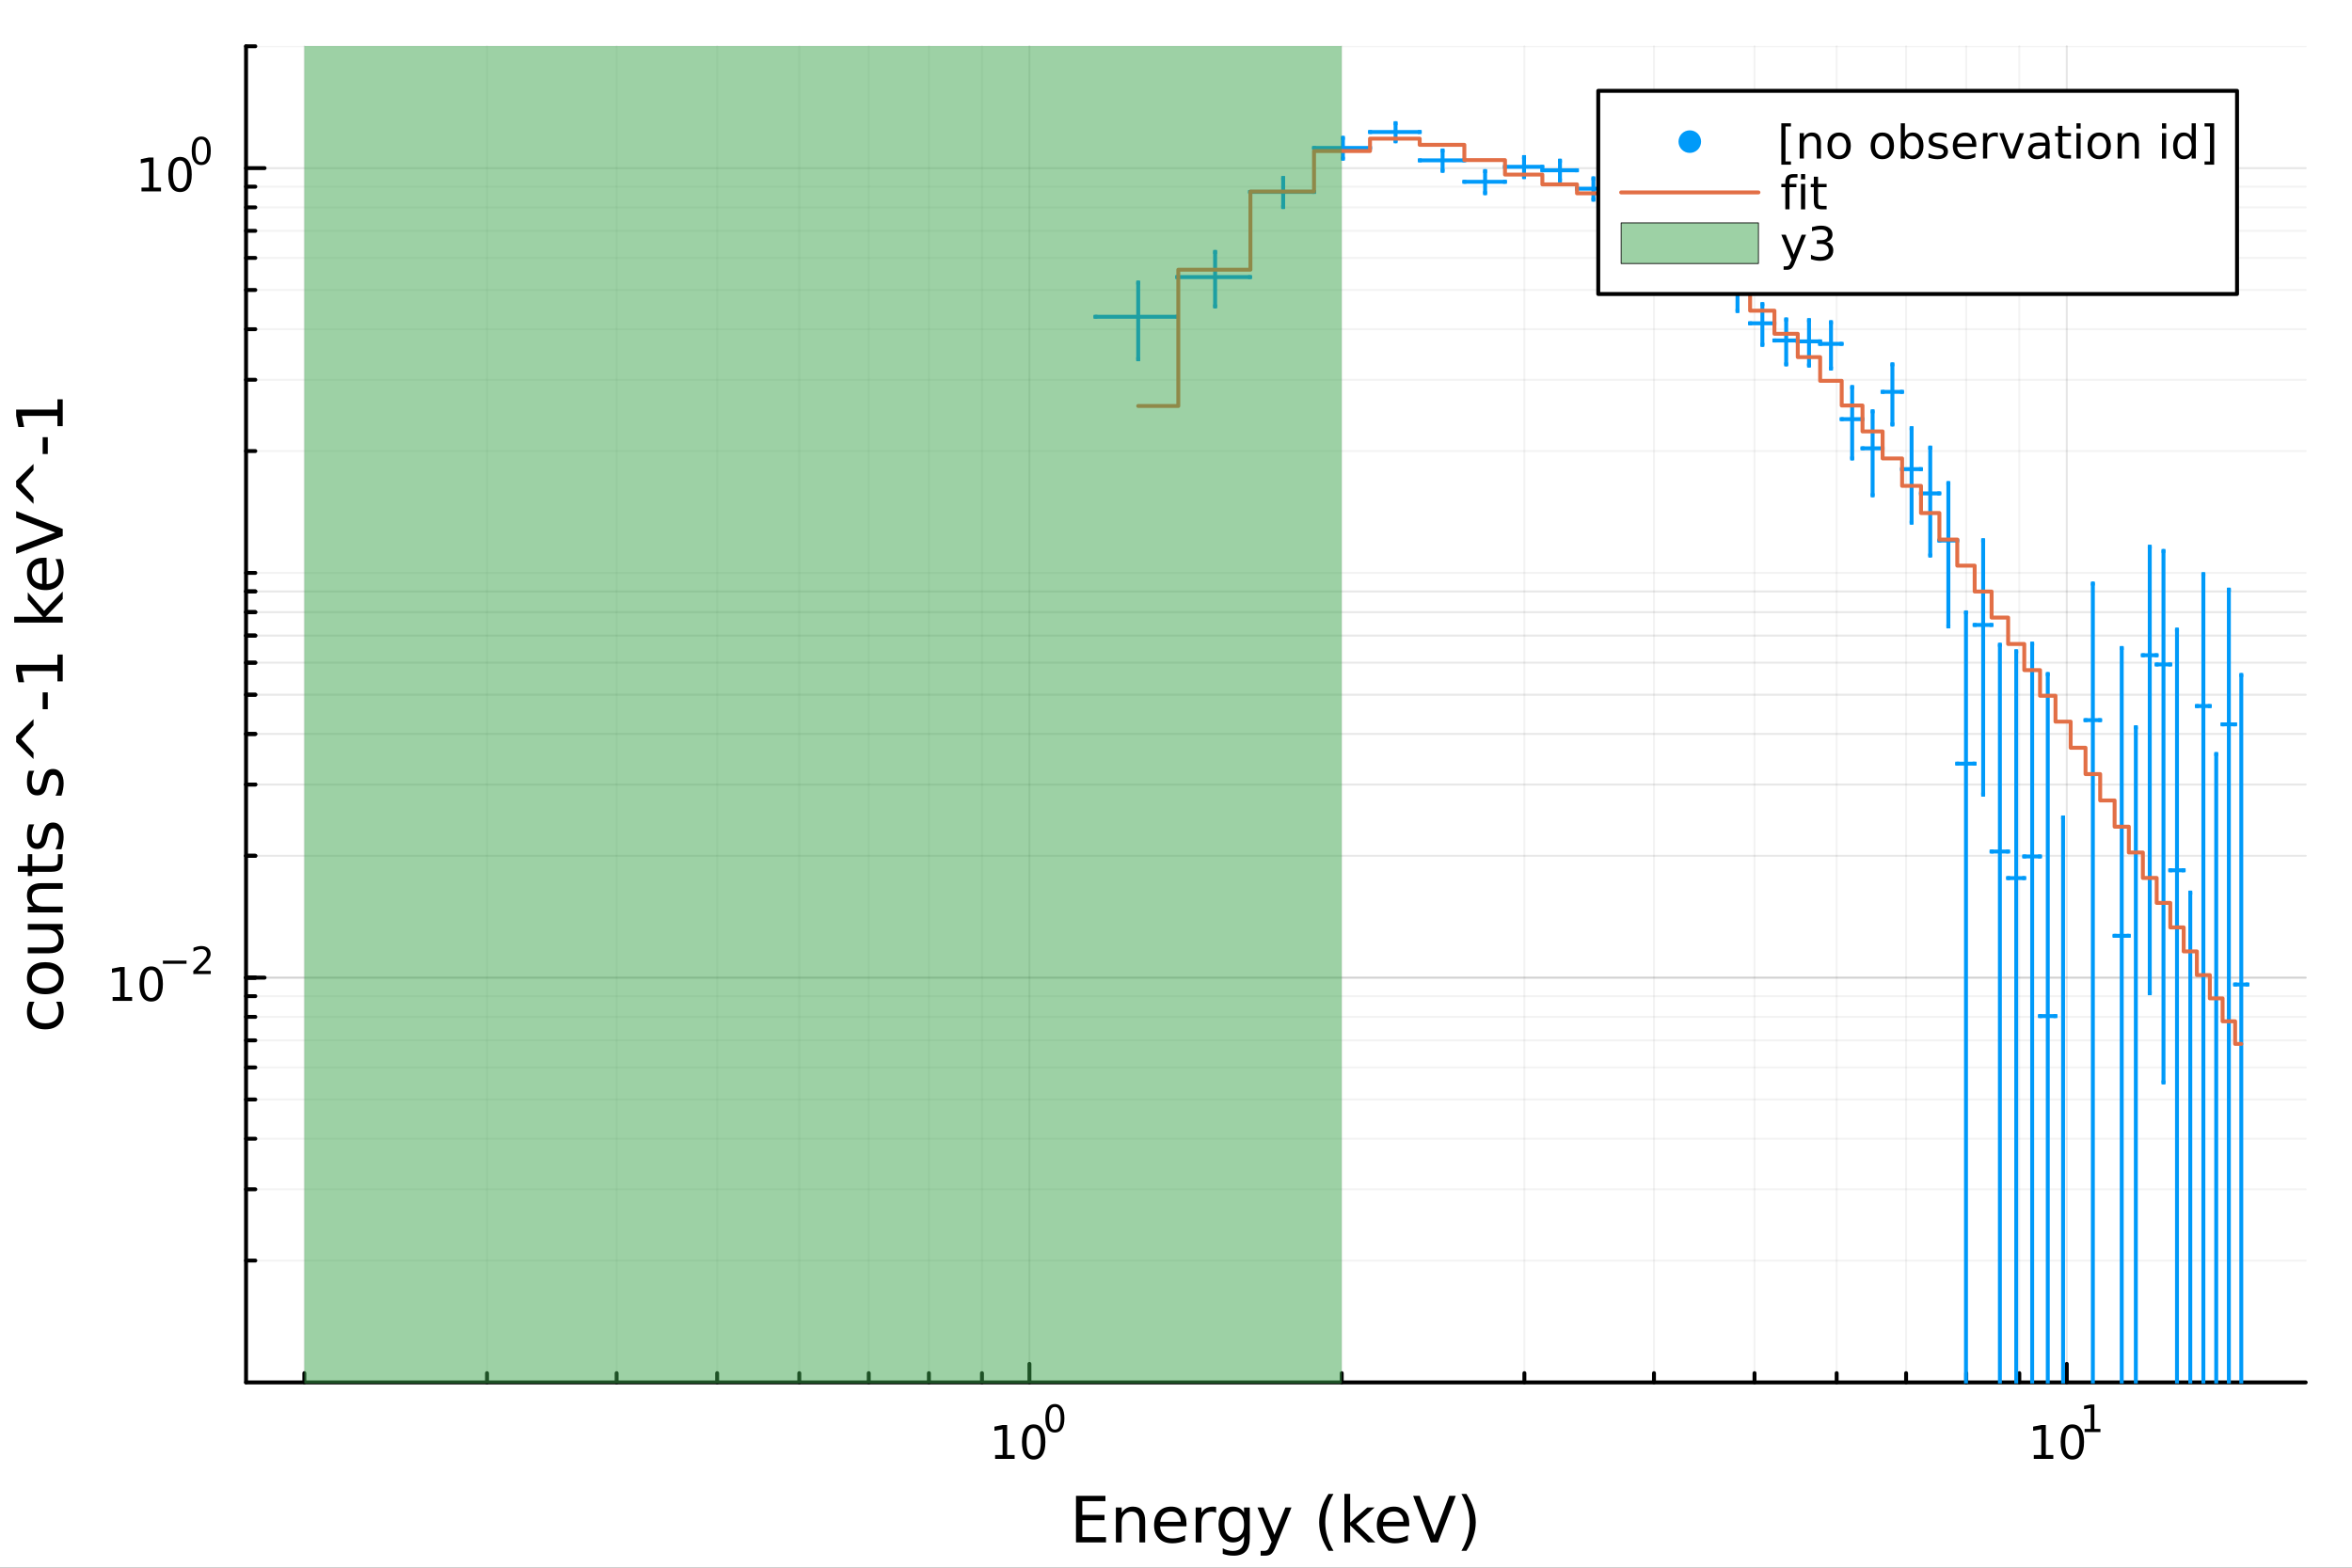 <?xml version="1.0" encoding="utf-8"?>
<svg xmlns="http://www.w3.org/2000/svg" xmlns:xlink="http://www.w3.org/1999/xlink" width="600" height="400" viewBox="0 0 2400 1600">
<rect x="0" y="0" width="2400" height="1600" fill="#333333" stroke="none"/>
<defs>
  <clipPath id="clip210">
    <rect x="0" y="0" width="2400" height="1600"/>
  </clipPath>
</defs>
<path clip-path="url(#clip210)" d="M0 1600 L2400 1600 L2400 0 L0 0  Z" fill="#ffffff" fill-rule="evenodd" fill-opacity="1"/>
<defs>
  <clipPath id="clip211">
    <rect x="480" y="0" width="1681" height="1600"/>
  </clipPath>
</defs>
<path clip-path="url(#clip210)" d="M251.071 1410.9 L2352.76 1410.9 L2352.76 47.244 L251.071 47.244  Z" fill="#ffffff" fill-rule="evenodd" fill-opacity="1"/>
<defs>
  <clipPath id="clip212">
    <rect x="251" y="47" width="2103" height="1365"/>
  </clipPath>
</defs>
<polyline clip-path="url(#clip212)" style="stroke:#000000; stroke-linecap:round; stroke-linejoin:round; stroke-width:2; stroke-opacity:0.1; fill:none" points="1050.44,1410.9 1050.44,47.244 "/>
<polyline clip-path="url(#clip212)" style="stroke:#000000; stroke-linecap:round; stroke-linejoin:round; stroke-width:2; stroke-opacity:0.1; fill:none" points="2108.97,1410.9 2108.97,47.244 "/>
<polyline clip-path="url(#clip212)" style="stroke:#000000; stroke-linecap:round; stroke-linejoin:round; stroke-width:2; stroke-opacity:0.05; fill:none" points="310.553,1410.9 310.553,47.244 "/>
<polyline clip-path="url(#clip212)" style="stroke:#000000; stroke-linecap:round; stroke-linejoin:round; stroke-width:2; stroke-opacity:0.05; fill:none" points="496.951,1410.9 496.951,47.244 "/>
<polyline clip-path="url(#clip212)" style="stroke:#000000; stroke-linecap:round; stroke-linejoin:round; stroke-width:2; stroke-opacity:0.05; fill:none" points="629.203,1410.9 629.203,47.244 "/>
<polyline clip-path="url(#clip212)" style="stroke:#000000; stroke-linecap:round; stroke-linejoin:round; stroke-width:2; stroke-opacity:0.05; fill:none" points="731.786,1410.9 731.786,47.244 "/>
<polyline clip-path="url(#clip212)" style="stroke:#000000; stroke-linecap:round; stroke-linejoin:round; stroke-width:2; stroke-opacity:0.05; fill:none" points="815.602,1410.9 815.602,47.244 "/>
<polyline clip-path="url(#clip212)" style="stroke:#000000; stroke-linecap:round; stroke-linejoin:round; stroke-width:2; stroke-opacity:0.05; fill:none" points="886.467,1410.9 886.467,47.244 "/>
<polyline clip-path="url(#clip212)" style="stroke:#000000; stroke-linecap:round; stroke-linejoin:round; stroke-width:2; stroke-opacity:0.05; fill:none" points="947.854,1410.9 947.854,47.244 "/>
<polyline clip-path="url(#clip212)" style="stroke:#000000; stroke-linecap:round; stroke-linejoin:round; stroke-width:2; stroke-opacity:0.05; fill:none" points="1002,1410.9 1002,47.244 "/>
<polyline clip-path="url(#clip212)" style="stroke:#000000; stroke-linecap:round; stroke-linejoin:round; stroke-width:2; stroke-opacity:0.05; fill:none" points="1369.09,1410.9 1369.09,47.244 "/>
<polyline clip-path="url(#clip212)" style="stroke:#000000; stroke-linecap:round; stroke-linejoin:round; stroke-width:2; stroke-opacity:0.05; fill:none" points="1555.49,1410.9 1555.49,47.244 "/>
<polyline clip-path="url(#clip212)" style="stroke:#000000; stroke-linecap:round; stroke-linejoin:round; stroke-width:2; stroke-opacity:0.05; fill:none" points="1687.74,1410.9 1687.74,47.244 "/>
<polyline clip-path="url(#clip212)" style="stroke:#000000; stroke-linecap:round; stroke-linejoin:round; stroke-width:2; stroke-opacity:0.05; fill:none" points="1790.32,1410.9 1790.32,47.244 "/>
<polyline clip-path="url(#clip212)" style="stroke:#000000; stroke-linecap:round; stroke-linejoin:round; stroke-width:2; stroke-opacity:0.05; fill:none" points="1874.14,1410.9 1874.14,47.244 "/>
<polyline clip-path="url(#clip212)" style="stroke:#000000; stroke-linecap:round; stroke-linejoin:round; stroke-width:2; stroke-opacity:0.05; fill:none" points="1945,1410.9 1945,47.244 "/>
<polyline clip-path="url(#clip212)" style="stroke:#000000; stroke-linecap:round; stroke-linejoin:round; stroke-width:2; stroke-opacity:0.05; fill:none" points="2006.39,1410.9 2006.39,47.244 "/>
<polyline clip-path="url(#clip212)" style="stroke:#000000; stroke-linecap:round; stroke-linejoin:round; stroke-width:2; stroke-opacity:0.05; fill:none" points="2060.53,1410.9 2060.53,47.244 "/>
<polyline clip-path="url(#clip210)" style="stroke:#000000; stroke-linecap:round; stroke-linejoin:round; stroke-width:4; stroke-opacity:1; fill:none" points="251.071,1410.9 2352.76,1410.9 "/>
<polyline clip-path="url(#clip210)" style="stroke:#000000; stroke-linecap:round; stroke-linejoin:round; stroke-width:4; stroke-opacity:1; fill:none" points="1050.44,1410.9 1050.44,1392 "/>
<polyline clip-path="url(#clip210)" style="stroke:#000000; stroke-linecap:round; stroke-linejoin:round; stroke-width:4; stroke-opacity:1; fill:none" points="2108.97,1410.9 2108.97,1392 "/>
<polyline clip-path="url(#clip210)" style="stroke:#000000; stroke-linecap:round; stroke-linejoin:round; stroke-width:4; stroke-opacity:1; fill:none" points="310.553,1410.9 310.553,1401.45 "/>
<polyline clip-path="url(#clip210)" style="stroke:#000000; stroke-linecap:round; stroke-linejoin:round; stroke-width:4; stroke-opacity:1; fill:none" points="496.951,1410.9 496.951,1401.45 "/>
<polyline clip-path="url(#clip210)" style="stroke:#000000; stroke-linecap:round; stroke-linejoin:round; stroke-width:4; stroke-opacity:1; fill:none" points="629.203,1410.9 629.203,1401.45 "/>
<polyline clip-path="url(#clip210)" style="stroke:#000000; stroke-linecap:round; stroke-linejoin:round; stroke-width:4; stroke-opacity:1; fill:none" points="731.786,1410.9 731.786,1401.45 "/>
<polyline clip-path="url(#clip210)" style="stroke:#000000; stroke-linecap:round; stroke-linejoin:round; stroke-width:4; stroke-opacity:1; fill:none" points="815.602,1410.9 815.602,1401.45 "/>
<polyline clip-path="url(#clip210)" style="stroke:#000000; stroke-linecap:round; stroke-linejoin:round; stroke-width:4; stroke-opacity:1; fill:none" points="886.467,1410.9 886.467,1401.45 "/>
<polyline clip-path="url(#clip210)" style="stroke:#000000; stroke-linecap:round; stroke-linejoin:round; stroke-width:4; stroke-opacity:1; fill:none" points="947.854,1410.9 947.854,1401.45 "/>
<polyline clip-path="url(#clip210)" style="stroke:#000000; stroke-linecap:round; stroke-linejoin:round; stroke-width:4; stroke-opacity:1; fill:none" points="1002,1410.9 1002,1401.45 "/>
<polyline clip-path="url(#clip210)" style="stroke:#000000; stroke-linecap:round; stroke-linejoin:round; stroke-width:4; stroke-opacity:1; fill:none" points="1369.09,1410.9 1369.09,1401.45 "/>
<polyline clip-path="url(#clip210)" style="stroke:#000000; stroke-linecap:round; stroke-linejoin:round; stroke-width:4; stroke-opacity:1; fill:none" points="1555.49,1410.9 1555.49,1401.45 "/>
<polyline clip-path="url(#clip210)" style="stroke:#000000; stroke-linecap:round; stroke-linejoin:round; stroke-width:4; stroke-opacity:1; fill:none" points="1687.74,1410.9 1687.74,1401.45 "/>
<polyline clip-path="url(#clip210)" style="stroke:#000000; stroke-linecap:round; stroke-linejoin:round; stroke-width:4; stroke-opacity:1; fill:none" points="1790.32,1410.9 1790.32,1401.45 "/>
<polyline clip-path="url(#clip210)" style="stroke:#000000; stroke-linecap:round; stroke-linejoin:round; stroke-width:4; stroke-opacity:1; fill:none" points="1874.14,1410.9 1874.14,1401.45 "/>
<polyline clip-path="url(#clip210)" style="stroke:#000000; stroke-linecap:round; stroke-linejoin:round; stroke-width:4; stroke-opacity:1; fill:none" points="1945,1410.9 1945,1401.45 "/>
<polyline clip-path="url(#clip210)" style="stroke:#000000; stroke-linecap:round; stroke-linejoin:round; stroke-width:4; stroke-opacity:1; fill:none" points="2006.39,1410.9 2006.39,1401.45 "/>
<polyline clip-path="url(#clip210)" style="stroke:#000000; stroke-linecap:round; stroke-linejoin:round; stroke-width:4; stroke-opacity:1; fill:none" points="2060.53,1410.9 2060.53,1401.45 "/>
<path clip-path="url(#clip210)" d="M1015.42 1485.02 L1023.06 1485.02 L1023.06 1458.66 L1014.75 1460.32 L1014.75 1456.06 L1023.01 1454.4 L1027.69 1454.4 L1027.69 1485.02 L1035.33 1485.02 L1035.33 1488.96 L1015.42 1488.96 L1015.42 1485.02 Z" fill="#000000" fill-rule="nonzero" fill-opacity="1" /><path clip-path="url(#clip210)" d="M1054.77 1457.48 Q1051.16 1457.48 1049.33 1461.04 Q1047.53 1464.58 1047.53 1471.71 Q1047.53 1478.82 1049.33 1482.38 Q1051.16 1485.92 1054.77 1485.92 Q1058.41 1485.92 1060.21 1482.38 Q1062.04 1478.82 1062.04 1471.71 Q1062.04 1464.58 1060.21 1461.04 Q1058.41 1457.48 1054.77 1457.48 M1054.77 1453.77 Q1060.58 1453.77 1063.64 1458.38 Q1066.72 1462.96 1066.72 1471.71 Q1066.72 1480.44 1063.64 1485.04 Q1060.58 1489.63 1054.77 1489.63 Q1048.96 1489.63 1045.88 1485.04 Q1042.83 1480.44 1042.83 1471.71 Q1042.83 1462.96 1045.88 1458.38 Q1048.96 1453.77 1054.77 1453.77 Z" fill="#000000" fill-rule="nonzero" fill-opacity="1" /><path clip-path="url(#clip210)" d="M1076.42 1435.97 Q1073.49 1435.97 1072 1438.86 Q1070.53 1441.74 1070.53 1447.53 Q1070.53 1453.31 1072 1456.2 Q1073.49 1459.08 1076.42 1459.08 Q1079.37 1459.08 1080.84 1456.2 Q1082.33 1453.31 1082.33 1447.53 Q1082.33 1441.74 1080.84 1438.86 Q1079.37 1435.97 1076.42 1435.97 M1076.42 1432.96 Q1081.14 1432.96 1083.62 1436.7 Q1086.12 1440.43 1086.12 1447.53 Q1086.12 1454.62 1083.62 1458.37 Q1081.14 1462.09 1076.42 1462.09 Q1071.7 1462.09 1069.2 1458.37 Q1066.72 1454.62 1066.72 1447.53 Q1066.72 1440.43 1069.2 1436.7 Q1071.7 1432.96 1076.42 1432.96 Z" fill="#000000" fill-rule="nonzero" fill-opacity="1" /><path clip-path="url(#clip210)" d="M2075.3 1485.02 L2082.94 1485.02 L2082.94 1458.66 L2074.63 1460.32 L2074.63 1456.06 L2082.89 1454.4 L2087.57 1454.4 L2087.57 1485.02 L2095.21 1485.02 L2095.21 1488.96 L2075.3 1488.96 L2075.3 1485.02 Z" fill="#000000" fill-rule="nonzero" fill-opacity="1" /><path clip-path="url(#clip210)" d="M2114.65 1457.48 Q2111.04 1457.48 2109.21 1461.04 Q2107.4 1464.58 2107.4 1471.71 Q2107.4 1478.82 2109.21 1482.38 Q2111.04 1485.92 2114.65 1485.92 Q2118.28 1485.92 2120.09 1482.38 Q2121.92 1478.82 2121.92 1471.71 Q2121.92 1464.58 2120.09 1461.04 Q2118.28 1457.48 2114.65 1457.48 M2114.65 1453.77 Q2120.46 1453.77 2123.52 1458.38 Q2126.59 1462.96 2126.59 1471.71 Q2126.59 1480.44 2123.52 1485.04 Q2120.46 1489.63 2114.65 1489.63 Q2108.84 1489.63 2105.76 1485.04 Q2102.71 1480.44 2102.71 1471.71 Q2102.71 1462.96 2105.76 1458.38 Q2108.84 1453.77 2114.65 1453.77 Z" fill="#000000" fill-rule="nonzero" fill-opacity="1" /><path clip-path="url(#clip210)" d="M2127.14 1458.35 L2133.35 1458.35 L2133.35 1436.93 L2126.59 1438.28 L2126.59 1434.82 L2133.31 1433.47 L2137.11 1433.47 L2137.11 1458.35 L2143.31 1458.35 L2143.31 1461.55 L2127.14 1461.55 L2127.14 1458.35 Z" fill="#000000" fill-rule="nonzero" fill-opacity="1" /><path clip-path="url(#clip210)" d="M1097.96 1526.67 L1128 1526.67 L1128 1532.08 L1104.39 1532.08 L1104.39 1546.14 L1127.02 1546.14 L1127.02 1551.56 L1104.39 1551.56 L1104.39 1568.77 L1128.58 1568.77 L1128.58 1574.19 L1097.96 1574.19 L1097.96 1526.67 Z" fill="#000000" fill-rule="nonzero" fill-opacity="1" /><path clip-path="url(#clip210)" d="M1168.52 1552.67 L1168.52 1574.19 L1162.66 1574.19 L1162.66 1552.86 Q1162.66 1547.8 1160.69 1545.29 Q1158.72 1542.77 1154.77 1542.77 Q1150.03 1542.77 1147.29 1545.79 Q1144.55 1548.82 1144.55 1554.04 L1144.55 1574.19 L1138.67 1574.19 L1138.67 1538.54 L1144.55 1538.54 L1144.55 1544.08 Q1146.65 1540.86 1149.49 1539.27 Q1152.35 1537.68 1156.08 1537.68 Q1162.22 1537.68 1165.37 1541.5 Q1168.52 1545.29 1168.52 1552.67 Z" fill="#000000" fill-rule="nonzero" fill-opacity="1" /><path clip-path="url(#clip210)" d="M1210.69 1554.9 L1210.69 1557.76 L1183.77 1557.76 Q1184.15 1563.81 1187.39 1566.99 Q1190.67 1570.14 1196.5 1570.14 Q1199.87 1570.14 1203.02 1569.32 Q1206.21 1568.49 1209.32 1566.83 L1209.32 1572.37 Q1206.17 1573.71 1202.86 1574.41 Q1199.55 1575.11 1196.15 1575.11 Q1187.62 1575.11 1182.62 1570.14 Q1177.65 1565.18 1177.65 1556.71 Q1177.65 1547.96 1182.37 1542.83 Q1187.11 1537.68 1195.13 1537.68 Q1202.32 1537.68 1206.49 1542.33 Q1210.69 1546.94 1210.69 1554.9 M1204.84 1553.18 Q1204.77 1548.37 1202.13 1545.51 Q1199.52 1542.64 1195.19 1542.64 Q1190.29 1542.64 1187.33 1545.41 Q1184.4 1548.18 1183.96 1553.21 L1204.84 1553.18 Z" fill="#000000" fill-rule="nonzero" fill-opacity="1" /><path clip-path="url(#clip210)" d="M1240.96 1544.01 Q1239.98 1543.44 1238.8 1543.18 Q1237.65 1542.9 1236.25 1542.9 Q1231.29 1542.9 1228.61 1546.14 Q1225.97 1549.36 1225.97 1555.41 L1225.97 1574.19 L1220.08 1574.19 L1220.08 1538.54 L1225.97 1538.54 L1225.97 1544.08 Q1227.82 1540.83 1230.78 1539.27 Q1233.74 1537.68 1237.97 1537.68 Q1238.57 1537.68 1239.31 1537.77 Q1240.04 1537.84 1240.93 1538 L1240.96 1544.01 Z" fill="#000000" fill-rule="nonzero" fill-opacity="1" /><path clip-path="url(#clip210)" d="M1269.42 1555.95 Q1269.42 1549.58 1266.77 1546.08 Q1264.16 1542.58 1259.42 1542.58 Q1254.71 1542.58 1252.07 1546.08 Q1249.46 1549.58 1249.46 1555.95 Q1249.46 1562.28 1252.07 1565.78 Q1254.71 1569.28 1259.42 1569.28 Q1264.16 1569.28 1266.77 1565.78 Q1269.42 1562.28 1269.42 1555.95 M1275.27 1569.76 Q1275.27 1578.86 1271.23 1583.29 Q1267.19 1587.74 1258.85 1587.74 Q1255.76 1587.74 1253.02 1587.27 Q1250.29 1586.82 1247.71 1585.87 L1247.71 1580.17 Q1250.29 1581.57 1252.8 1582.24 Q1255.32 1582.91 1257.93 1582.91 Q1263.69 1582.91 1266.55 1579.88 Q1269.42 1576.89 1269.42 1570.81 L1269.42 1567.92 Q1267.6 1571.07 1264.77 1572.63 Q1261.94 1574.19 1257.99 1574.19 Q1251.43 1574.19 1247.42 1569.19 Q1243.41 1564.19 1243.41 1555.95 Q1243.41 1547.67 1247.42 1542.68 Q1251.43 1537.68 1257.99 1537.68 Q1261.94 1537.68 1264.77 1539.24 Q1267.6 1540.8 1269.42 1543.95 L1269.42 1538.54 L1275.27 1538.54 L1275.27 1569.76 Z" fill="#000000" fill-rule="nonzero" fill-opacity="1" /><path clip-path="url(#clip210)" d="M1302.17 1577.5 Q1299.69 1583.86 1297.33 1585.8 Q1294.97 1587.74 1291.03 1587.74 L1286.35 1587.74 L1286.35 1582.84 L1289.79 1582.84 Q1292.21 1582.84 1293.54 1581.7 Q1294.88 1580.55 1296.5 1576.29 L1297.55 1573.61 L1283.13 1538.54 L1289.34 1538.54 L1300.48 1566.42 L1311.62 1538.54 L1317.83 1538.54 L1302.17 1577.5 Z" fill="#000000" fill-rule="nonzero" fill-opacity="1" /><path clip-path="url(#clip210)" d="M1360.7 1524.72 Q1356.44 1532.04 1354.37 1539.21 Q1352.3 1546.37 1352.3 1553.72 Q1352.3 1561.07 1354.37 1568.3 Q1356.47 1575.49 1360.7 1582.78 L1355.61 1582.78 Q1350.83 1575.3 1348.45 1568.07 Q1346.09 1560.85 1346.09 1553.72 Q1346.09 1546.62 1348.45 1539.43 Q1350.8 1532.24 1355.61 1524.72 L1360.7 1524.72 Z" fill="#000000" fill-rule="nonzero" fill-opacity="1" /><path clip-path="url(#clip210)" d="M1371.84 1524.66 L1377.73 1524.66 L1377.73 1553.91 L1395.2 1538.54 L1402.68 1538.54 L1383.78 1555.22 L1403.48 1574.19 L1395.84 1574.19 L1377.73 1556.78 L1377.73 1574.19 L1371.84 1574.19 L1371.84 1524.66 Z" fill="#000000" fill-rule="nonzero" fill-opacity="1" /><path clip-path="url(#clip210)" d="M1437.98 1554.9 L1437.98 1557.76 L1411.05 1557.76 Q1411.44 1563.81 1414.68 1566.99 Q1417.96 1570.14 1423.79 1570.14 Q1427.16 1570.14 1430.31 1569.32 Q1433.49 1568.49 1436.61 1566.83 L1436.61 1572.37 Q1433.46 1573.71 1430.15 1574.41 Q1426.84 1575.11 1423.43 1575.11 Q1414.9 1575.11 1409.91 1570.14 Q1404.94 1565.18 1404.94 1556.71 Q1404.94 1547.96 1409.65 1542.83 Q1414.4 1537.68 1422.42 1537.68 Q1429.61 1537.68 1433.78 1542.33 Q1437.98 1546.94 1437.98 1554.9 M1432.12 1553.18 Q1432.06 1548.37 1429.42 1545.51 Q1426.81 1542.64 1422.48 1542.64 Q1417.58 1542.64 1414.62 1545.41 Q1411.69 1548.18 1411.24 1553.21 L1432.12 1553.18 Z" fill="#000000" fill-rule="nonzero" fill-opacity="1" /><path clip-path="url(#clip210)" d="M1460.1 1574.19 L1441.96 1526.67 L1448.67 1526.67 L1463.73 1566.67 L1478.82 1526.67 L1485.5 1526.67 L1467.39 1574.19 L1460.1 1574.19 Z" fill="#000000" fill-rule="nonzero" fill-opacity="1" /><path clip-path="url(#clip210)" d="M1491.26 1524.72 L1496.35 1524.72 Q1501.13 1532.24 1503.48 1539.43 Q1505.87 1546.62 1505.87 1553.72 Q1505.87 1560.85 1503.48 1568.07 Q1501.13 1575.3 1496.35 1582.78 L1491.26 1582.78 Q1495.49 1575.49 1497.56 1568.3 Q1499.66 1561.07 1499.66 1553.72 Q1499.66 1546.37 1497.56 1539.21 Q1495.49 1532.04 1491.26 1524.72 Z" fill="#000000" fill-rule="nonzero" fill-opacity="1" /><polyline clip-path="url(#clip212)" style="stroke:#000000; stroke-linecap:round; stroke-linejoin:round; stroke-width:2; stroke-opacity:0.1; fill:none" points="251.071,997.798 2352.76,997.798 "/>
<polyline clip-path="url(#clip212)" style="stroke:#000000; stroke-linecap:round; stroke-linejoin:round; stroke-width:2; stroke-opacity:0.1; fill:none" points="251.071,171.599 2352.76,171.599 "/>
<polyline clip-path="url(#clip212)" style="stroke:#000000; stroke-linecap:round; stroke-linejoin:round; stroke-width:2; stroke-opacity:0.05; fill:none" points="251.071,1286.54 2352.76,1286.54 "/>
<polyline clip-path="url(#clip212)" style="stroke:#000000; stroke-linecap:round; stroke-linejoin:round; stroke-width:2; stroke-opacity:0.05; fill:none" points="251.071,1213.8 2352.76,1213.8 "/>
<polyline clip-path="url(#clip212)" style="stroke:#000000; stroke-linecap:round; stroke-linejoin:round; stroke-width:2; stroke-opacity:0.05; fill:none" points="251.071,1162.19 2352.76,1162.19 "/>
<polyline clip-path="url(#clip212)" style="stroke:#000000; stroke-linecap:round; stroke-linejoin:round; stroke-width:2; stroke-opacity:0.05; fill:none" points="251.071,1122.15 2352.76,1122.15 "/>
<polyline clip-path="url(#clip212)" style="stroke:#000000; stroke-linecap:round; stroke-linejoin:round; stroke-width:2; stroke-opacity:0.05; fill:none" points="251.071,1089.44 2352.76,1089.44 "/>
<polyline clip-path="url(#clip212)" style="stroke:#000000; stroke-linecap:round; stroke-linejoin:round; stroke-width:2; stroke-opacity:0.05; fill:none" points="251.071,1061.79 2352.76,1061.79 "/>
<polyline clip-path="url(#clip212)" style="stroke:#000000; stroke-linecap:round; stroke-linejoin:round; stroke-width:2; stroke-opacity:0.05; fill:none" points="251.071,1037.83 2352.76,1037.83 "/>
<polyline clip-path="url(#clip212)" style="stroke:#000000; stroke-linecap:round; stroke-linejoin:round; stroke-width:2; stroke-opacity:0.05; fill:none" points="251.071,1016.7 2352.76,1016.7 "/>
<polyline clip-path="url(#clip212)" style="stroke:#000000; stroke-linecap:round; stroke-linejoin:round; stroke-width:2; stroke-opacity:0.05; fill:none" points="251.071,997.798 2352.76,997.798 "/>
<polyline clip-path="url(#clip212)" style="stroke:#000000; stroke-linecap:round; stroke-linejoin:round; stroke-width:2; stroke-opacity:0.05; fill:none" points="251.071,997.798 2352.76,997.798 "/>
<polyline clip-path="url(#clip212)" style="stroke:#000000; stroke-linecap:round; stroke-linejoin:round; stroke-width:2; stroke-opacity:0.05; fill:none" points="251.071,873.442 2352.76,873.442 "/>
<polyline clip-path="url(#clip212)" style="stroke:#000000; stroke-linecap:round; stroke-linejoin:round; stroke-width:2; stroke-opacity:0.05; fill:none" points="251.071,800.699 2352.76,800.699 "/>
<polyline clip-path="url(#clip212)" style="stroke:#000000; stroke-linecap:round; stroke-linejoin:round; stroke-width:2; stroke-opacity:0.05; fill:none" points="251.071,749.087 2352.76,749.087 "/>
<polyline clip-path="url(#clip212)" style="stroke:#000000; stroke-linecap:round; stroke-linejoin:round; stroke-width:2; stroke-opacity:0.05; fill:none" points="251.071,709.054 2352.76,709.054 "/>
<polyline clip-path="url(#clip212)" style="stroke:#000000; stroke-linecap:round; stroke-linejoin:round; stroke-width:2; stroke-opacity:0.05; fill:none" points="251.071,676.344 2352.76,676.344 "/>
<polyline clip-path="url(#clip212)" style="stroke:#000000; stroke-linecap:round; stroke-linejoin:round; stroke-width:2; stroke-opacity:0.05; fill:none" points="251.071,648.688 2352.76,648.688 "/>
<polyline clip-path="url(#clip212)" style="stroke:#000000; stroke-linecap:round; stroke-linejoin:round; stroke-width:2; stroke-opacity:0.05; fill:none" points="251.071,624.732 2352.76,624.732 "/>
<polyline clip-path="url(#clip212)" style="stroke:#000000; stroke-linecap:round; stroke-linejoin:round; stroke-width:2; stroke-opacity:0.05; fill:none" points="251.071,603.601 2352.76,603.601 "/>
<polyline clip-path="url(#clip212)" style="stroke:#000000; stroke-linecap:round; stroke-linejoin:round; stroke-width:2; stroke-opacity:0.05; fill:none" points="251.071,873.442 2352.76,873.442 "/>
<polyline clip-path="url(#clip212)" style="stroke:#000000; stroke-linecap:round; stroke-linejoin:round; stroke-width:2; stroke-opacity:0.05; fill:none" points="251.071,800.699 2352.76,800.699 "/>
<polyline clip-path="url(#clip212)" style="stroke:#000000; stroke-linecap:round; stroke-linejoin:round; stroke-width:2; stroke-opacity:0.05; fill:none" points="251.071,749.087 2352.76,749.087 "/>
<polyline clip-path="url(#clip212)" style="stroke:#000000; stroke-linecap:round; stroke-linejoin:round; stroke-width:2; stroke-opacity:0.05; fill:none" points="251.071,709.054 2352.76,709.054 "/>
<polyline clip-path="url(#clip212)" style="stroke:#000000; stroke-linecap:round; stroke-linejoin:round; stroke-width:2; stroke-opacity:0.05; fill:none" points="251.071,676.344 2352.76,676.344 "/>
<polyline clip-path="url(#clip212)" style="stroke:#000000; stroke-linecap:round; stroke-linejoin:round; stroke-width:2; stroke-opacity:0.05; fill:none" points="251.071,648.688 2352.76,648.688 "/>
<polyline clip-path="url(#clip212)" style="stroke:#000000; stroke-linecap:round; stroke-linejoin:round; stroke-width:2; stroke-opacity:0.05; fill:none" points="251.071,624.732 2352.76,624.732 "/>
<polyline clip-path="url(#clip212)" style="stroke:#000000; stroke-linecap:round; stroke-linejoin:round; stroke-width:2; stroke-opacity:0.05; fill:none" points="251.071,603.601 2352.76,603.601 "/>
<polyline clip-path="url(#clip212)" style="stroke:#000000; stroke-linecap:round; stroke-linejoin:round; stroke-width:2; stroke-opacity:0.05; fill:none" points="251.071,584.698 2352.76,584.698 "/>
<polyline clip-path="url(#clip212)" style="stroke:#000000; stroke-linecap:round; stroke-linejoin:round; stroke-width:2; stroke-opacity:0.05; fill:none" points="251.071,460.343 2352.76,460.343 "/>
<polyline clip-path="url(#clip212)" style="stroke:#000000; stroke-linecap:round; stroke-linejoin:round; stroke-width:2; stroke-opacity:0.05; fill:none" points="251.071,387.6 2352.76,387.6 "/>
<polyline clip-path="url(#clip212)" style="stroke:#000000; stroke-linecap:round; stroke-linejoin:round; stroke-width:2; stroke-opacity:0.05; fill:none" points="251.071,335.988 2352.76,335.988 "/>
<polyline clip-path="url(#clip212)" style="stroke:#000000; stroke-linecap:round; stroke-linejoin:round; stroke-width:2; stroke-opacity:0.05; fill:none" points="251.071,295.955 2352.76,295.955 "/>
<polyline clip-path="url(#clip212)" style="stroke:#000000; stroke-linecap:round; stroke-linejoin:round; stroke-width:2; stroke-opacity:0.05; fill:none" points="251.071,263.245 2352.76,263.245 "/>
<polyline clip-path="url(#clip212)" style="stroke:#000000; stroke-linecap:round; stroke-linejoin:round; stroke-width:2; stroke-opacity:0.05; fill:none" points="251.071,235.589 2352.76,235.589 "/>
<polyline clip-path="url(#clip212)" style="stroke:#000000; stroke-linecap:round; stroke-linejoin:round; stroke-width:2; stroke-opacity:0.05; fill:none" points="251.071,211.633 2352.76,211.633 "/>
<polyline clip-path="url(#clip212)" style="stroke:#000000; stroke-linecap:round; stroke-linejoin:round; stroke-width:2; stroke-opacity:0.05; fill:none" points="251.071,190.502 2352.76,190.502 "/>
<polyline clip-path="url(#clip212)" style="stroke:#000000; stroke-linecap:round; stroke-linejoin:round; stroke-width:2; stroke-opacity:0.05; fill:none" points="251.071,47.244 2352.76,47.244 "/>
<polyline clip-path="url(#clip210)" style="stroke:#000000; stroke-linecap:round; stroke-linejoin:round; stroke-width:4; stroke-opacity:1; fill:none" points="251.071,1410.9 251.071,47.244 "/>
<polyline clip-path="url(#clip210)" style="stroke:#000000; stroke-linecap:round; stroke-linejoin:round; stroke-width:4; stroke-opacity:1; fill:none" points="251.071,997.798 269.969,997.798 "/>
<polyline clip-path="url(#clip210)" style="stroke:#000000; stroke-linecap:round; stroke-linejoin:round; stroke-width:4; stroke-opacity:1; fill:none" points="251.071,171.599 269.969,171.599 "/>
<polyline clip-path="url(#clip210)" style="stroke:#000000; stroke-linecap:round; stroke-linejoin:round; stroke-width:4; stroke-opacity:1; fill:none" points="251.071,1286.54 260.52,1286.54 "/>
<polyline clip-path="url(#clip210)" style="stroke:#000000; stroke-linecap:round; stroke-linejoin:round; stroke-width:4; stroke-opacity:1; fill:none" points="251.071,1213.8 260.52,1213.8 "/>
<polyline clip-path="url(#clip210)" style="stroke:#000000; stroke-linecap:round; stroke-linejoin:round; stroke-width:4; stroke-opacity:1; fill:none" points="251.071,1162.19 260.52,1162.19 "/>
<polyline clip-path="url(#clip210)" style="stroke:#000000; stroke-linecap:round; stroke-linejoin:round; stroke-width:4; stroke-opacity:1; fill:none" points="251.071,1122.15 260.52,1122.15 "/>
<polyline clip-path="url(#clip210)" style="stroke:#000000; stroke-linecap:round; stroke-linejoin:round; stroke-width:4; stroke-opacity:1; fill:none" points="251.071,1089.44 260.52,1089.44 "/>
<polyline clip-path="url(#clip210)" style="stroke:#000000; stroke-linecap:round; stroke-linejoin:round; stroke-width:4; stroke-opacity:1; fill:none" points="251.071,1061.79 260.52,1061.79 "/>
<polyline clip-path="url(#clip210)" style="stroke:#000000; stroke-linecap:round; stroke-linejoin:round; stroke-width:4; stroke-opacity:1; fill:none" points="251.071,1037.83 260.52,1037.83 "/>
<polyline clip-path="url(#clip210)" style="stroke:#000000; stroke-linecap:round; stroke-linejoin:round; stroke-width:4; stroke-opacity:1; fill:none" points="251.071,1016.7 260.52,1016.7 "/>
<polyline clip-path="url(#clip210)" style="stroke:#000000; stroke-linecap:round; stroke-linejoin:round; stroke-width:4; stroke-opacity:1; fill:none" points="251.071,997.798 260.52,997.798 "/>
<polyline clip-path="url(#clip210)" style="stroke:#000000; stroke-linecap:round; stroke-linejoin:round; stroke-width:4; stroke-opacity:1; fill:none" points="251.071,997.798 260.52,997.798 "/>
<polyline clip-path="url(#clip210)" style="stroke:#000000; stroke-linecap:round; stroke-linejoin:round; stroke-width:4; stroke-opacity:1; fill:none" points="251.071,873.442 260.52,873.442 "/>
<polyline clip-path="url(#clip210)" style="stroke:#000000; stroke-linecap:round; stroke-linejoin:round; stroke-width:4; stroke-opacity:1; fill:none" points="251.071,800.699 260.52,800.699 "/>
<polyline clip-path="url(#clip210)" style="stroke:#000000; stroke-linecap:round; stroke-linejoin:round; stroke-width:4; stroke-opacity:1; fill:none" points="251.071,749.087 260.52,749.087 "/>
<polyline clip-path="url(#clip210)" style="stroke:#000000; stroke-linecap:round; stroke-linejoin:round; stroke-width:4; stroke-opacity:1; fill:none" points="251.071,709.054 260.52,709.054 "/>
<polyline clip-path="url(#clip210)" style="stroke:#000000; stroke-linecap:round; stroke-linejoin:round; stroke-width:4; stroke-opacity:1; fill:none" points="251.071,676.344 260.52,676.344 "/>
<polyline clip-path="url(#clip210)" style="stroke:#000000; stroke-linecap:round; stroke-linejoin:round; stroke-width:4; stroke-opacity:1; fill:none" points="251.071,648.688 260.52,648.688 "/>
<polyline clip-path="url(#clip210)" style="stroke:#000000; stroke-linecap:round; stroke-linejoin:round; stroke-width:4; stroke-opacity:1; fill:none" points="251.071,624.732 260.52,624.732 "/>
<polyline clip-path="url(#clip210)" style="stroke:#000000; stroke-linecap:round; stroke-linejoin:round; stroke-width:4; stroke-opacity:1; fill:none" points="251.071,603.601 260.52,603.601 "/>
<polyline clip-path="url(#clip210)" style="stroke:#000000; stroke-linecap:round; stroke-linejoin:round; stroke-width:4; stroke-opacity:1; fill:none" points="251.071,873.442 260.52,873.442 "/>
<polyline clip-path="url(#clip210)" style="stroke:#000000; stroke-linecap:round; stroke-linejoin:round; stroke-width:4; stroke-opacity:1; fill:none" points="251.071,800.699 260.52,800.699 "/>
<polyline clip-path="url(#clip210)" style="stroke:#000000; stroke-linecap:round; stroke-linejoin:round; stroke-width:4; stroke-opacity:1; fill:none" points="251.071,749.087 260.52,749.087 "/>
<polyline clip-path="url(#clip210)" style="stroke:#000000; stroke-linecap:round; stroke-linejoin:round; stroke-width:4; stroke-opacity:1; fill:none" points="251.071,709.054 260.52,709.054 "/>
<polyline clip-path="url(#clip210)" style="stroke:#000000; stroke-linecap:round; stroke-linejoin:round; stroke-width:4; stroke-opacity:1; fill:none" points="251.071,676.344 260.52,676.344 "/>
<polyline clip-path="url(#clip210)" style="stroke:#000000; stroke-linecap:round; stroke-linejoin:round; stroke-width:4; stroke-opacity:1; fill:none" points="251.071,648.688 260.52,648.688 "/>
<polyline clip-path="url(#clip210)" style="stroke:#000000; stroke-linecap:round; stroke-linejoin:round; stroke-width:4; stroke-opacity:1; fill:none" points="251.071,624.732 260.52,624.732 "/>
<polyline clip-path="url(#clip210)" style="stroke:#000000; stroke-linecap:round; stroke-linejoin:round; stroke-width:4; stroke-opacity:1; fill:none" points="251.071,603.601 260.52,603.601 "/>
<polyline clip-path="url(#clip210)" style="stroke:#000000; stroke-linecap:round; stroke-linejoin:round; stroke-width:4; stroke-opacity:1; fill:none" points="251.071,584.698 260.52,584.698 "/>
<polyline clip-path="url(#clip210)" style="stroke:#000000; stroke-linecap:round; stroke-linejoin:round; stroke-width:4; stroke-opacity:1; fill:none" points="251.071,460.343 260.52,460.343 "/>
<polyline clip-path="url(#clip210)" style="stroke:#000000; stroke-linecap:round; stroke-linejoin:round; stroke-width:4; stroke-opacity:1; fill:none" points="251.071,387.6 260.52,387.6 "/>
<polyline clip-path="url(#clip210)" style="stroke:#000000; stroke-linecap:round; stroke-linejoin:round; stroke-width:4; stroke-opacity:1; fill:none" points="251.071,335.988 260.52,335.988 "/>
<polyline clip-path="url(#clip210)" style="stroke:#000000; stroke-linecap:round; stroke-linejoin:round; stroke-width:4; stroke-opacity:1; fill:none" points="251.071,295.955 260.52,295.955 "/>
<polyline clip-path="url(#clip210)" style="stroke:#000000; stroke-linecap:round; stroke-linejoin:round; stroke-width:4; stroke-opacity:1; fill:none" points="251.071,263.245 260.52,263.245 "/>
<polyline clip-path="url(#clip210)" style="stroke:#000000; stroke-linecap:round; stroke-linejoin:round; stroke-width:4; stroke-opacity:1; fill:none" points="251.071,235.589 260.52,235.589 "/>
<polyline clip-path="url(#clip210)" style="stroke:#000000; stroke-linecap:round; stroke-linejoin:round; stroke-width:4; stroke-opacity:1; fill:none" points="251.071,211.633 260.52,211.633 "/>
<polyline clip-path="url(#clip210)" style="stroke:#000000; stroke-linecap:round; stroke-linejoin:round; stroke-width:4; stroke-opacity:1; fill:none" points="251.071,190.502 260.52,190.502 "/>
<polyline clip-path="url(#clip210)" style="stroke:#000000; stroke-linecap:round; stroke-linejoin:round; stroke-width:4; stroke-opacity:1; fill:none" points="251.071,47.244 260.52,47.244 "/>
<path clip-path="url(#clip210)" d="M114.931 1017.59 L122.57 1017.59 L122.57 991.224 L114.26 992.891 L114.26 988.632 L122.524 986.965 L127.2 986.965 L127.2 1017.59 L134.839 1017.59 L134.839 1021.53 L114.931 1021.53 L114.931 1017.59 Z" fill="#000000" fill-rule="nonzero" fill-opacity="1" /><path clip-path="url(#clip210)" d="M154.283 990.044 Q150.672 990.044 148.843 993.609 Q147.038 997.15 147.038 1004.28 Q147.038 1011.39 148.843 1014.95 Q150.672 1018.49 154.283 1018.49 Q157.917 1018.49 159.723 1014.95 Q161.552 1011.39 161.552 1004.28 Q161.552 997.15 159.723 993.609 Q157.917 990.044 154.283 990.044 M154.283 986.34 Q160.093 986.34 163.149 990.947 Q166.227 995.53 166.227 1004.28 Q166.227 1013.01 163.149 1017.61 Q160.093 1022.2 154.283 1022.2 Q148.473 1022.2 145.394 1017.61 Q142.339 1013.01 142.339 1004.28 Q142.339 995.53 145.394 990.947 Q148.473 986.34 154.283 986.34 Z" fill="#000000" fill-rule="nonzero" fill-opacity="1" /><path clip-path="url(#clip210)" d="M166.227 980.441 L190.339 980.441 L190.339 983.639 L166.227 983.639 L166.227 980.441 Z" fill="#000000" fill-rule="nonzero" fill-opacity="1" /><path clip-path="url(#clip210)" d="M201.812 990.917 L215.071 990.917 L215.071 994.115 L197.241 994.115 L197.241 990.917 Q199.404 988.679 203.128 984.918 Q206.871 981.137 207.83 980.047 Q209.655 977.996 210.369 976.586 Q211.103 975.157 211.103 973.784 Q211.103 971.545 209.523 970.135 Q207.962 968.724 205.442 968.724 Q203.655 968.724 201.661 969.345 Q199.686 969.966 197.43 971.226 L197.43 967.389 Q199.724 966.467 201.718 965.997 Q203.711 965.527 205.366 965.527 Q209.73 965.527 212.325 967.709 Q214.921 969.89 214.921 973.539 Q214.921 975.269 214.263 976.83 Q213.623 978.373 211.912 980.479 Q211.441 981.025 208.921 983.639 Q206.401 986.234 201.812 990.917 Z" fill="#000000" fill-rule="nonzero" fill-opacity="1" /><path clip-path="url(#clip210)" d="M144.366 191.392 L152.004 191.392 L152.004 165.026 L143.694 166.693 L143.694 162.434 L151.958 160.767 L156.634 160.767 L156.634 191.392 L164.273 191.392 L164.273 195.327 L144.366 195.327 L144.366 191.392 Z" fill="#000000" fill-rule="nonzero" fill-opacity="1" /><path clip-path="url(#clip210)" d="M183.717 163.846 Q180.106 163.846 178.277 167.41 Q176.472 170.952 176.472 178.082 Q176.472 185.188 178.277 188.753 Q180.106 192.295 183.717 192.295 Q187.351 192.295 189.157 188.753 Q190.986 185.188 190.986 178.082 Q190.986 170.952 189.157 167.41 Q187.351 163.846 183.717 163.846 M183.717 160.142 Q189.527 160.142 192.583 164.748 Q195.662 169.332 195.662 178.082 Q195.662 186.808 192.583 191.415 Q189.527 195.998 183.717 195.998 Q177.907 195.998 174.828 191.415 Q171.773 186.808 171.773 178.082 Q171.773 169.332 174.828 164.748 Q177.907 160.142 183.717 160.142 Z" fill="#000000" fill-rule="nonzero" fill-opacity="1" /><path clip-path="url(#clip210)" d="M205.366 142.338 Q202.432 142.338 200.947 145.234 Q199.48 148.112 199.48 153.905 Q199.48 159.679 200.947 162.575 Q202.432 165.453 205.366 165.453 Q208.319 165.453 209.786 162.575 Q211.272 159.679 211.272 153.905 Q211.272 148.112 209.786 145.234 Q208.319 142.338 205.366 142.338 M205.366 139.329 Q210.087 139.329 212.57 143.071 Q215.071 146.795 215.071 153.905 Q215.071 160.995 212.57 164.738 Q210.087 168.462 205.366 168.462 Q200.646 168.462 198.144 164.738 Q195.662 160.995 195.662 153.905 Q195.662 146.795 198.144 143.071 Q200.646 139.329 205.366 139.329 Z" fill="#000000" fill-rule="nonzero" fill-opacity="1" /><path clip-path="url(#clip210)" d="M29.725 1022.37 L35.199 1022.37 Q33.831 1024.85 33.162 1027.37 Q32.462 1029.85 32.462 1032.4 Q32.462 1038.09 36.09 1041.24 Q39.687 1044.4 46.212 1044.4 Q52.737 1044.4 56.365 1041.24 Q59.962 1038.09 59.962 1032.4 Q59.962 1029.85 59.294 1027.37 Q58.593 1024.85 57.225 1022.37 L62.636 1022.37 Q63.781 1024.82 64.354 1027.46 Q64.927 1030.07 64.927 1033.03 Q64.927 1041.09 59.866 1045.83 Q54.806 1050.57 46.212 1050.57 Q37.491 1050.57 32.494 1045.8 Q27.497 1040.99 27.497 1032.65 Q27.497 1029.95 28.07 1027.37 Q28.611 1024.79 29.725 1022.37 Z" fill="#000000" fill-rule="nonzero" fill-opacity="1" /><path clip-path="url(#clip210)" d="M32.462 998.372 Q32.462 1003.08 36.154 1005.82 Q39.815 1008.56 46.212 1008.56 Q52.609 1008.56 56.302 1005.85 Q59.962 1003.11 59.962 998.372 Q59.962 993.693 56.27 990.956 Q52.578 988.218 46.212 988.218 Q39.878 988.218 36.186 990.956 Q32.462 993.693 32.462 998.372 M27.497 998.372 Q27.497 990.733 32.462 986.372 Q37.427 982.012 46.212 982.012 Q54.965 982.012 59.962 986.372 Q64.927 990.733 64.927 998.372 Q64.927 1006.04 59.962 1010.4 Q54.965 1014.73 46.212 1014.73 Q37.427 1014.73 32.462 1010.4 Q27.497 1006.04 27.497 998.372 Z" fill="#000000" fill-rule="nonzero" fill-opacity="1" /><path clip-path="url(#clip210)" d="M49.936 972.909 L28.356 972.909 L28.356 967.052 L49.713 967.052 Q54.774 967.052 57.32 965.079 Q59.835 963.106 59.835 959.159 Q59.835 954.416 56.811 951.679 Q53.787 948.91 48.567 948.91 L28.356 948.91 L28.356 943.054 L64.004 943.054 L64.004 948.91 L58.53 948.91 Q61.776 951.043 63.368 953.875 Q64.927 956.676 64.927 960.4 Q64.927 966.543 61.108 969.726 Q57.288 972.909 49.936 972.909 M27.497 958.172 L27.497 958.172 Z" fill="#000000" fill-rule="nonzero" fill-opacity="1" /><path clip-path="url(#clip210)" d="M42.488 901.358 L64.004 901.358 L64.004 907.215 L42.679 907.215 Q37.618 907.215 35.104 909.188 Q32.589 911.161 32.589 915.108 Q32.589 919.851 35.613 922.588 Q38.637 925.325 43.857 925.325 L64.004 925.325 L64.004 931.213 L28.356 931.213 L28.356 925.325 L33.894 925.325 Q30.68 923.224 29.088 920.392 Q27.497 917.527 27.497 913.803 Q27.497 907.66 31.316 904.509 Q35.104 901.358 42.488 901.358 Z" fill="#000000" fill-rule="nonzero" fill-opacity="1" /><path clip-path="url(#clip210)" d="M18.235 883.884 L28.356 883.884 L28.356 871.821 L32.908 871.821 L32.908 883.884 L52.259 883.884 Q56.62 883.884 57.861 882.707 Q59.103 881.497 59.103 877.837 L59.103 871.821 L64.004 871.821 L64.004 877.837 Q64.004 884.616 61.49 887.195 Q58.943 889.773 52.259 889.773 L32.908 889.773 L32.908 894.069 L28.356 894.069 L28.356 889.773 L18.235 889.773 L18.235 883.884 Z" fill="#000000" fill-rule="nonzero" fill-opacity="1" /><path clip-path="url(#clip210)" d="M29.407 841.393 L34.945 841.393 Q33.672 843.876 33.035 846.549 Q32.398 849.223 32.398 852.088 Q32.398 856.448 33.735 858.644 Q35.072 860.809 37.746 860.809 Q39.783 860.809 40.96 859.249 Q42.106 857.689 43.157 852.979 L43.602 850.974 Q44.939 844.735 47.39 842.125 Q49.809 839.484 54.169 839.484 Q59.134 839.484 62.031 843.43 Q64.927 847.345 64.927 854.22 Q64.927 857.085 64.354 860.204 Q63.813 863.291 62.699 866.729 L56.652 866.729 Q58.339 863.482 59.198 860.331 Q60.026 857.18 60.026 854.093 Q60.026 849.955 58.625 847.727 Q57.193 845.499 54.615 845.499 Q52.228 845.499 50.955 847.122 Q49.681 848.714 48.504 854.157 L48.026 856.194 Q46.88 861.636 44.525 864.055 Q42.138 866.474 38 866.474 Q32.971 866.474 30.234 862.909 Q27.497 859.345 27.497 852.788 Q27.497 849.541 27.974 846.677 Q28.452 843.812 29.407 841.393 Z" fill="#000000" fill-rule="nonzero" fill-opacity="1" /><path clip-path="url(#clip210)" d="M29.407 786.712 L34.945 786.712 Q33.672 789.194 33.035 791.868 Q32.398 794.542 32.398 797.406 Q32.398 801.767 33.735 803.963 Q35.072 806.127 37.746 806.127 Q39.783 806.127 40.96 804.568 Q42.106 803.008 43.157 798.297 L43.602 796.292 Q44.939 790.054 47.39 787.444 Q49.809 784.802 54.169 784.802 Q59.134 784.802 62.031 788.749 Q64.927 792.664 64.927 799.539 Q64.927 802.403 64.354 805.523 Q63.813 808.61 62.699 812.047 L56.652 812.047 Q58.339 808.801 59.198 805.65 Q60.026 802.499 60.026 799.411 Q60.026 795.274 58.625 793.046 Q57.193 790.818 54.615 790.818 Q52.228 790.818 50.955 792.441 Q49.681 794.032 48.504 799.475 L48.026 801.512 Q46.88 806.955 44.525 809.374 Q42.138 811.793 38 811.793 Q32.971 811.793 30.234 808.228 Q27.497 804.663 27.497 798.106 Q27.497 794.86 27.974 791.995 Q28.452 789.131 29.407 786.712 Z" fill="#000000" fill-rule="nonzero" fill-opacity="1" /><path clip-path="url(#clip210)" d="M16.484 751.191 L34.213 733.908 L34.213 740.306 L21.64 754.31 L34.213 768.315 L34.213 774.712 L16.484 757.43 L16.484 751.191 Z" fill="#000000" fill-rule="nonzero" fill-opacity="1" /><path clip-path="url(#clip210)" d="M43.538 723.819 L43.538 706.663 L48.758 706.663 L48.758 723.819 L43.538 723.819 Z" fill="#000000" fill-rule="nonzero" fill-opacity="1" /><path clip-path="url(#clip210)" d="M58.593 695.396 L58.593 684.892 L22.341 684.892 L24.632 696.319 L18.776 696.319 L16.484 684.956 L16.484 678.527 L58.593 678.527 L58.593 668.023 L64.004 668.023 L64.004 695.396 L58.593 695.396 Z" fill="#000000" fill-rule="nonzero" fill-opacity="1" /><path clip-path="url(#clip210)" d="M14.479 635.367 L14.479 629.479 L43.729 629.479 L28.356 612.005 L28.356 604.525 L45.034 623.431 L64.004 603.73 L64.004 611.368 L46.594 629.479 L64.004 629.479 L64.004 635.367 L14.479 635.367 Z" fill="#000000" fill-rule="nonzero" fill-opacity="1" /><path clip-path="url(#clip210)" d="M44.716 569.227 L47.581 569.227 L47.581 596.154 Q53.628 595.772 56.811 592.526 Q59.962 589.248 59.962 583.423 Q59.962 580.049 59.134 576.898 Q58.307 573.715 56.652 570.596 L62.19 570.596 Q63.527 573.747 64.227 577.057 Q64.927 580.367 64.927 583.773 Q64.927 592.303 59.962 597.3 Q54.997 602.265 46.53 602.265 Q37.777 602.265 32.653 597.555 Q27.497 592.812 27.497 584.792 Q27.497 577.598 32.144 573.429 Q36.759 569.227 44.716 569.227 M42.997 575.084 Q38.191 575.148 35.327 577.789 Q32.462 580.399 32.462 584.728 Q32.462 589.63 35.231 592.59 Q38 595.518 43.029 595.963 L42.997 575.084 Z" fill="#000000" fill-rule="nonzero" fill-opacity="1" /><path clip-path="url(#clip210)" d="M64.004 547.107 L16.484 565.249 L16.484 558.533 L56.493 543.478 L16.484 528.391 L16.484 521.707 L64.004 539.818 L64.004 547.107 Z" fill="#000000" fill-rule="nonzero" fill-opacity="1" /><path clip-path="url(#clip210)" d="M16.484 490.738 L34.213 473.455 L34.213 479.853 L21.64 493.858 L34.213 507.862 L34.213 514.26 L16.484 496.977 L16.484 490.738 Z" fill="#000000" fill-rule="nonzero" fill-opacity="1" /><path clip-path="url(#clip210)" d="M43.538 463.366 L43.538 446.21 L48.758 446.21 L48.758 463.366 L43.538 463.366 Z" fill="#000000" fill-rule="nonzero" fill-opacity="1" /><path clip-path="url(#clip210)" d="M58.593 434.943 L58.593 424.439 L22.341 424.439 L24.632 435.866 L18.776 435.866 L16.484 424.503 L16.484 418.074 L58.593 418.074 L58.593 407.57 L64.004 407.57 L64.004 434.943 L58.593 434.943 Z" fill="#000000" fill-rule="nonzero" fill-opacity="1" /><polyline clip-path="url(#clip212)" style="stroke:#009af9; stroke-linecap:round; stroke-linejoin:round; stroke-width:4; stroke-opacity:1; fill:none" points="1117.81,323.298 1201.28,323.298 "/>
<polyline clip-path="url(#clip212)" style="stroke:#009af9; stroke-linecap:round; stroke-linejoin:round; stroke-width:4; stroke-opacity:1; fill:none" points="1201.28,282.787 1275.56,282.787 "/>
<polyline clip-path="url(#clip212)" style="stroke:#009af9; stroke-linecap:round; stroke-linejoin:round; stroke-width:4; stroke-opacity:1; fill:none" points="1275.56,195.876 1340.83,195.876 "/>
<polyline clip-path="url(#clip212)" style="stroke:#009af9; stroke-linecap:round; stroke-linejoin:round; stroke-width:4; stroke-opacity:1; fill:none" points="1340.83,151.006 1397.99,151.006 "/>
<polyline clip-path="url(#clip212)" style="stroke:#009af9; stroke-linecap:round; stroke-linejoin:round; stroke-width:4; stroke-opacity:1; fill:none" points="1397.99,134.713 1448.72,134.713 "/>
<polyline clip-path="url(#clip212)" style="stroke:#009af9; stroke-linecap:round; stroke-linejoin:round; stroke-width:4; stroke-opacity:1; fill:none" points="1448.72,163.654 1494.2,163.654 "/>
<polyline clip-path="url(#clip212)" style="stroke:#009af9; stroke-linecap:round; stroke-linejoin:round; stroke-width:4; stroke-opacity:1; fill:none" points="1494.2,185.533 1535.69,185.533 "/>
<polyline clip-path="url(#clip212)" style="stroke:#009af9; stroke-linecap:round; stroke-linejoin:round; stroke-width:4; stroke-opacity:1; fill:none" points="1535.69,170.24 1573.82,170.24 "/>
<polyline clip-path="url(#clip212)" style="stroke:#009af9; stroke-linecap:round; stroke-linejoin:round; stroke-width:4; stroke-opacity:1; fill:none" points="1573.82,173.803 1609.11,173.803 "/>
<polyline clip-path="url(#clip212)" style="stroke:#009af9; stroke-linecap:round; stroke-linejoin:round; stroke-width:4; stroke-opacity:1; fill:none" points="1609.11,192.578 1642.14,192.578 "/>
<polyline clip-path="url(#clip212)" style="stroke:#009af9; stroke-linecap:round; stroke-linejoin:round; stroke-width:4; stroke-opacity:1; fill:none" points="1642.14,194.28 1673.68,194.28 "/>
<polyline clip-path="url(#clip212)" style="stroke:#009af9; stroke-linecap:round; stroke-linejoin:round; stroke-width:4; stroke-opacity:1; fill:none" points="1673.68,240.354 1703.89,240.354 "/>
<polyline clip-path="url(#clip212)" style="stroke:#009af9; stroke-linecap:round; stroke-linejoin:round; stroke-width:4; stroke-opacity:1; fill:none" points="1703.89,248.1 1732.54,248.1 "/>
<polyline clip-path="url(#clip212)" style="stroke:#009af9; stroke-linecap:round; stroke-linejoin:round; stroke-width:4; stroke-opacity:1; fill:none" points="1732.54,272.397 1759.78,272.397 "/>
<polyline clip-path="url(#clip212)" style="stroke:#009af9; stroke-linecap:round; stroke-linejoin:round; stroke-width:4; stroke-opacity:1; fill:none" points="1759.78,298.958 1785.76,298.958 "/>
<polyline clip-path="url(#clip212)" style="stroke:#009af9; stroke-linecap:round; stroke-linejoin:round; stroke-width:4; stroke-opacity:1; fill:none" points="1785.76,329.968 1810.59,329.968 "/>
<polyline clip-path="url(#clip212)" style="stroke:#009af9; stroke-linecap:round; stroke-linejoin:round; stroke-width:4; stroke-opacity:1; fill:none" points="1810.59,347.499 1834.38,347.499 "/>
<polyline clip-path="url(#clip212)" style="stroke:#009af9; stroke-linecap:round; stroke-linejoin:round; stroke-width:4; stroke-opacity:1; fill:none" points="1834.38,348.401 1857.23,348.401 "/>
<polyline clip-path="url(#clip212)" style="stroke:#009af9; stroke-linecap:round; stroke-linejoin:round; stroke-width:4; stroke-opacity:1; fill:none" points="1857.23,350.95 1879.22,350.95 "/>
<polyline clip-path="url(#clip212)" style="stroke:#009af9; stroke-linecap:round; stroke-linejoin:round; stroke-width:4; stroke-opacity:1; fill:none" points="1879.22,427.806 1900.45,427.806 "/>
<polyline clip-path="url(#clip212)" style="stroke:#009af9; stroke-linecap:round; stroke-linejoin:round; stroke-width:4; stroke-opacity:1; fill:none" points="1900.45,457.575 1920.97,457.575 "/>
<polyline clip-path="url(#clip212)" style="stroke:#009af9; stroke-linecap:round; stroke-linejoin:round; stroke-width:4; stroke-opacity:1; fill:none" points="1920.97,399.953 1940.86,399.953 "/>
<polyline clip-path="url(#clip212)" style="stroke:#009af9; stroke-linecap:round; stroke-linejoin:round; stroke-width:4; stroke-opacity:1; fill:none" points="1940.86,478.824 1960.16,478.824 "/>
<polyline clip-path="url(#clip212)" style="stroke:#009af9; stroke-linecap:round; stroke-linejoin:round; stroke-width:4; stroke-opacity:1; fill:none" points="1960.16,503.573 1978.91,503.573 "/>
<polyline clip-path="url(#clip212)" style="stroke:#009af9; stroke-linecap:round; stroke-linejoin:round; stroke-width:4; stroke-opacity:1; fill:none" points="1978.91,551.697 1997.15,551.697 "/>
<polyline clip-path="url(#clip212)" style="stroke:#009af9; stroke-linecap:round; stroke-linejoin:round; stroke-width:4; stroke-opacity:1; fill:none" points="1997.15,779.39 2014.9,779.39 "/>
<polyline clip-path="url(#clip212)" style="stroke:#009af9; stroke-linecap:round; stroke-linejoin:round; stroke-width:4; stroke-opacity:1; fill:none" points="2014.9,637.837 2032.2,637.837 "/>
<polyline clip-path="url(#clip212)" style="stroke:#009af9; stroke-linecap:round; stroke-linejoin:round; stroke-width:4; stroke-opacity:1; fill:none" points="2032.2,869.089 2049.07,869.089 "/>
<polyline clip-path="url(#clip212)" style="stroke:#009af9; stroke-linecap:round; stroke-linejoin:round; stroke-width:4; stroke-opacity:1; fill:none" points="2049.07,896.184 2065.53,896.184 "/>
<polyline clip-path="url(#clip212)" style="stroke:#009af9; stroke-linecap:round; stroke-linejoin:round; stroke-width:4; stroke-opacity:1; fill:none" points="2065.53,874.101 2081.63,874.101 "/>
<polyline clip-path="url(#clip212)" style="stroke:#009af9; stroke-linecap:round; stroke-linejoin:round; stroke-width:4; stroke-opacity:1; fill:none" points="2081.63,1037.02 2097.39,1037.02 "/>
<polyline clip-path="url(#clip212)" style="stroke:#009af9; stroke-linecap:round; stroke-linejoin:round; stroke-width:4; stroke-opacity:1; fill:none" points="2128.03,734.993 2142.98,734.993 "/>
<polyline clip-path="url(#clip212)" style="stroke:#009af9; stroke-linecap:round; stroke-linejoin:round; stroke-width:4; stroke-opacity:1; fill:none" points="2157.7,955.093 2172.22,955.093 "/>
<polyline clip-path="url(#clip212)" style="stroke:#009af9; stroke-linecap:round; stroke-linejoin:round; stroke-width:4; stroke-opacity:1; fill:none" points="2186.53,668.749 2200.63,668.749 "/>
<polyline clip-path="url(#clip212)" style="stroke:#009af9; stroke-linecap:round; stroke-linejoin:round; stroke-width:4; stroke-opacity:1; fill:none" points="2200.63,678.156 2214.53,678.156 "/>
<polyline clip-path="url(#clip212)" style="stroke:#009af9; stroke-linecap:round; stroke-linejoin:round; stroke-width:4; stroke-opacity:1; fill:none" points="2214.53,888.234 2228.21,888.234 "/>
<polyline clip-path="url(#clip212)" style="stroke:#009af9; stroke-linecap:round; stroke-linejoin:round; stroke-width:4; stroke-opacity:1; fill:none" points="2241.67,720.616 2254.9,720.616 "/>
<polyline clip-path="url(#clip212)" style="stroke:#009af9; stroke-linecap:round; stroke-linejoin:round; stroke-width:4; stroke-opacity:1; fill:none" points="2267.91,739.267 2280.7,739.267 "/>
<polyline clip-path="url(#clip212)" style="stroke:#009af9; stroke-linecap:round; stroke-linejoin:round; stroke-width:4; stroke-opacity:1; fill:none" points="2280.7,1004.8 2293.27,1004.8 "/>
<line clip-path="url(#clip212)" x1="1117.81" y1="325.298" x2="1117.81" y2="321.298" style="stroke:#009af9; stroke-width:4; stroke-opacity:1"/>
<line clip-path="url(#clip212)" x1="1201.28" y1="325.298" x2="1201.28" y2="321.298" style="stroke:#009af9; stroke-width:4; stroke-opacity:1"/>
<line clip-path="url(#clip212)" x1="1201.28" y1="284.787" x2="1201.28" y2="280.787" style="stroke:#009af9; stroke-width:4; stroke-opacity:1"/>
<line clip-path="url(#clip212)" x1="1275.56" y1="284.787" x2="1275.56" y2="280.787" style="stroke:#009af9; stroke-width:4; stroke-opacity:1"/>
<line clip-path="url(#clip212)" x1="1275.56" y1="197.876" x2="1275.56" y2="193.876" style="stroke:#009af9; stroke-width:4; stroke-opacity:1"/>
<line clip-path="url(#clip212)" x1="1340.83" y1="197.876" x2="1340.83" y2="193.876" style="stroke:#009af9; stroke-width:4; stroke-opacity:1"/>
<line clip-path="url(#clip212)" x1="1340.83" y1="153.006" x2="1340.83" y2="149.006" style="stroke:#009af9; stroke-width:4; stroke-opacity:1"/>
<line clip-path="url(#clip212)" x1="1397.99" y1="153.006" x2="1397.99" y2="149.006" style="stroke:#009af9; stroke-width:4; stroke-opacity:1"/>
<line clip-path="url(#clip212)" x1="1397.99" y1="136.713" x2="1397.99" y2="132.713" style="stroke:#009af9; stroke-width:4; stroke-opacity:1"/>
<line clip-path="url(#clip212)" x1="1448.72" y1="136.713" x2="1448.72" y2="132.713" style="stroke:#009af9; stroke-width:4; stroke-opacity:1"/>
<line clip-path="url(#clip212)" x1="1448.72" y1="165.654" x2="1448.72" y2="161.654" style="stroke:#009af9; stroke-width:4; stroke-opacity:1"/>
<line clip-path="url(#clip212)" x1="1494.2" y1="165.654" x2="1494.2" y2="161.654" style="stroke:#009af9; stroke-width:4; stroke-opacity:1"/>
<line clip-path="url(#clip212)" x1="1494.2" y1="187.533" x2="1494.2" y2="183.533" style="stroke:#009af9; stroke-width:4; stroke-opacity:1"/>
<line clip-path="url(#clip212)" x1="1535.69" y1="187.533" x2="1535.69" y2="183.533" style="stroke:#009af9; stroke-width:4; stroke-opacity:1"/>
<line clip-path="url(#clip212)" x1="1535.69" y1="172.24" x2="1535.69" y2="168.24" style="stroke:#009af9; stroke-width:4; stroke-opacity:1"/>
<line clip-path="url(#clip212)" x1="1573.82" y1="172.24" x2="1573.82" y2="168.24" style="stroke:#009af9; stroke-width:4; stroke-opacity:1"/>
<line clip-path="url(#clip212)" x1="1573.82" y1="175.803" x2="1573.82" y2="171.803" style="stroke:#009af9; stroke-width:4; stroke-opacity:1"/>
<line clip-path="url(#clip212)" x1="1609.11" y1="175.803" x2="1609.11" y2="171.803" style="stroke:#009af9; stroke-width:4; stroke-opacity:1"/>
<line clip-path="url(#clip212)" x1="1609.11" y1="194.578" x2="1609.11" y2="190.578" style="stroke:#009af9; stroke-width:4; stroke-opacity:1"/>
<line clip-path="url(#clip212)" x1="1642.14" y1="194.578" x2="1642.14" y2="190.578" style="stroke:#009af9; stroke-width:4; stroke-opacity:1"/>
<line clip-path="url(#clip212)" x1="1642.14" y1="196.28" x2="1642.14" y2="192.28" style="stroke:#009af9; stroke-width:4; stroke-opacity:1"/>
<line clip-path="url(#clip212)" x1="1673.68" y1="196.28" x2="1673.68" y2="192.28" style="stroke:#009af9; stroke-width:4; stroke-opacity:1"/>
<line clip-path="url(#clip212)" x1="1673.68" y1="242.354" x2="1673.68" y2="238.354" style="stroke:#009af9; stroke-width:4; stroke-opacity:1"/>
<line clip-path="url(#clip212)" x1="1703.89" y1="242.354" x2="1703.89" y2="238.354" style="stroke:#009af9; stroke-width:4; stroke-opacity:1"/>
<line clip-path="url(#clip212)" x1="1703.89" y1="250.1" x2="1703.89" y2="246.1" style="stroke:#009af9; stroke-width:4; stroke-opacity:1"/>
<line clip-path="url(#clip212)" x1="1732.54" y1="250.1" x2="1732.54" y2="246.1" style="stroke:#009af9; stroke-width:4; stroke-opacity:1"/>
<line clip-path="url(#clip212)" x1="1732.54" y1="274.397" x2="1732.54" y2="270.397" style="stroke:#009af9; stroke-width:4; stroke-opacity:1"/>
<line clip-path="url(#clip212)" x1="1759.78" y1="274.397" x2="1759.78" y2="270.397" style="stroke:#009af9; stroke-width:4; stroke-opacity:1"/>
<line clip-path="url(#clip212)" x1="1759.78" y1="300.958" x2="1759.78" y2="296.958" style="stroke:#009af9; stroke-width:4; stroke-opacity:1"/>
<line clip-path="url(#clip212)" x1="1785.76" y1="300.958" x2="1785.76" y2="296.958" style="stroke:#009af9; stroke-width:4; stroke-opacity:1"/>
<line clip-path="url(#clip212)" x1="1785.76" y1="331.968" x2="1785.76" y2="327.968" style="stroke:#009af9; stroke-width:4; stroke-opacity:1"/>
<line clip-path="url(#clip212)" x1="1810.59" y1="331.968" x2="1810.59" y2="327.968" style="stroke:#009af9; stroke-width:4; stroke-opacity:1"/>
<line clip-path="url(#clip212)" x1="1810.59" y1="349.499" x2="1810.59" y2="345.499" style="stroke:#009af9; stroke-width:4; stroke-opacity:1"/>
<line clip-path="url(#clip212)" x1="1834.38" y1="349.499" x2="1834.38" y2="345.499" style="stroke:#009af9; stroke-width:4; stroke-opacity:1"/>
<line clip-path="url(#clip212)" x1="1834.38" y1="350.401" x2="1834.38" y2="346.401" style="stroke:#009af9; stroke-width:4; stroke-opacity:1"/>
<line clip-path="url(#clip212)" x1="1857.23" y1="350.401" x2="1857.23" y2="346.401" style="stroke:#009af9; stroke-width:4; stroke-opacity:1"/>
<line clip-path="url(#clip212)" x1="1857.23" y1="352.95" x2="1857.23" y2="348.95" style="stroke:#009af9; stroke-width:4; stroke-opacity:1"/>
<line clip-path="url(#clip212)" x1="1879.22" y1="352.95" x2="1879.22" y2="348.95" style="stroke:#009af9; stroke-width:4; stroke-opacity:1"/>
<line clip-path="url(#clip212)" x1="1879.22" y1="429.806" x2="1879.22" y2="425.806" style="stroke:#009af9; stroke-width:4; stroke-opacity:1"/>
<line clip-path="url(#clip212)" x1="1900.45" y1="429.806" x2="1900.45" y2="425.806" style="stroke:#009af9; stroke-width:4; stroke-opacity:1"/>
<line clip-path="url(#clip212)" x1="1900.45" y1="459.575" x2="1900.45" y2="455.575" style="stroke:#009af9; stroke-width:4; stroke-opacity:1"/>
<line clip-path="url(#clip212)" x1="1920.97" y1="459.575" x2="1920.97" y2="455.575" style="stroke:#009af9; stroke-width:4; stroke-opacity:1"/>
<line clip-path="url(#clip212)" x1="1920.97" y1="401.953" x2="1920.97" y2="397.953" style="stroke:#009af9; stroke-width:4; stroke-opacity:1"/>
<line clip-path="url(#clip212)" x1="1940.86" y1="401.953" x2="1940.86" y2="397.953" style="stroke:#009af9; stroke-width:4; stroke-opacity:1"/>
<line clip-path="url(#clip212)" x1="1940.86" y1="480.824" x2="1940.86" y2="476.824" style="stroke:#009af9; stroke-width:4; stroke-opacity:1"/>
<line clip-path="url(#clip212)" x1="1960.16" y1="480.824" x2="1960.16" y2="476.824" style="stroke:#009af9; stroke-width:4; stroke-opacity:1"/>
<line clip-path="url(#clip212)" x1="1960.16" y1="505.573" x2="1960.16" y2="501.573" style="stroke:#009af9; stroke-width:4; stroke-opacity:1"/>
<line clip-path="url(#clip212)" x1="1978.91" y1="505.573" x2="1978.91" y2="501.573" style="stroke:#009af9; stroke-width:4; stroke-opacity:1"/>
<line clip-path="url(#clip212)" x1="1978.91" y1="553.697" x2="1978.91" y2="549.697" style="stroke:#009af9; stroke-width:4; stroke-opacity:1"/>
<line clip-path="url(#clip212)" x1="1997.15" y1="553.697" x2="1997.15" y2="549.697" style="stroke:#009af9; stroke-width:4; stroke-opacity:1"/>
<line clip-path="url(#clip212)" x1="1997.15" y1="781.39" x2="1997.15" y2="777.39" style="stroke:#009af9; stroke-width:4; stroke-opacity:1"/>
<line clip-path="url(#clip212)" x1="2014.9" y1="781.39" x2="2014.9" y2="777.39" style="stroke:#009af9; stroke-width:4; stroke-opacity:1"/>
<line clip-path="url(#clip212)" x1="2014.9" y1="639.837" x2="2014.9" y2="635.837" style="stroke:#009af9; stroke-width:4; stroke-opacity:1"/>
<line clip-path="url(#clip212)" x1="2032.2" y1="639.837" x2="2032.2" y2="635.837" style="stroke:#009af9; stroke-width:4; stroke-opacity:1"/>
<line clip-path="url(#clip212)" x1="2032.2" y1="871.089" x2="2032.2" y2="867.089" style="stroke:#009af9; stroke-width:4; stroke-opacity:1"/>
<line clip-path="url(#clip212)" x1="2049.07" y1="871.089" x2="2049.07" y2="867.089" style="stroke:#009af9; stroke-width:4; stroke-opacity:1"/>
<line clip-path="url(#clip212)" x1="2049.07" y1="898.184" x2="2049.07" y2="894.184" style="stroke:#009af9; stroke-width:4; stroke-opacity:1"/>
<line clip-path="url(#clip212)" x1="2065.53" y1="898.184" x2="2065.53" y2="894.184" style="stroke:#009af9; stroke-width:4; stroke-opacity:1"/>
<line clip-path="url(#clip212)" x1="2065.53" y1="876.101" x2="2065.53" y2="872.101" style="stroke:#009af9; stroke-width:4; stroke-opacity:1"/>
<line clip-path="url(#clip212)" x1="2081.63" y1="876.101" x2="2081.63" y2="872.101" style="stroke:#009af9; stroke-width:4; stroke-opacity:1"/>
<line clip-path="url(#clip212)" x1="2081.63" y1="1039.02" x2="2081.63" y2="1035.02" style="stroke:#009af9; stroke-width:4; stroke-opacity:1"/>
<line clip-path="url(#clip212)" x1="2097.39" y1="1039.02" x2="2097.39" y2="1035.02" style="stroke:#009af9; stroke-width:4; stroke-opacity:1"/>
<line clip-path="url(#clip212)" x1="2128.03" y1="736.993" x2="2128.03" y2="732.993" style="stroke:#009af9; stroke-width:4; stroke-opacity:1"/>
<line clip-path="url(#clip212)" x1="2142.98" y1="736.993" x2="2142.98" y2="732.993" style="stroke:#009af9; stroke-width:4; stroke-opacity:1"/>
<line clip-path="url(#clip212)" x1="2157.7" y1="957.093" x2="2157.7" y2="953.093" style="stroke:#009af9; stroke-width:4; stroke-opacity:1"/>
<line clip-path="url(#clip212)" x1="2172.22" y1="957.093" x2="2172.22" y2="953.093" style="stroke:#009af9; stroke-width:4; stroke-opacity:1"/>
<line clip-path="url(#clip212)" x1="2186.53" y1="670.749" x2="2186.53" y2="666.749" style="stroke:#009af9; stroke-width:4; stroke-opacity:1"/>
<line clip-path="url(#clip212)" x1="2200.63" y1="670.749" x2="2200.63" y2="666.749" style="stroke:#009af9; stroke-width:4; stroke-opacity:1"/>
<line clip-path="url(#clip212)" x1="2200.63" y1="680.156" x2="2200.63" y2="676.156" style="stroke:#009af9; stroke-width:4; stroke-opacity:1"/>
<line clip-path="url(#clip212)" x1="2214.53" y1="680.156" x2="2214.53" y2="676.156" style="stroke:#009af9; stroke-width:4; stroke-opacity:1"/>
<line clip-path="url(#clip212)" x1="2214.53" y1="890.234" x2="2214.53" y2="886.234" style="stroke:#009af9; stroke-width:4; stroke-opacity:1"/>
<line clip-path="url(#clip212)" x1="2228.21" y1="890.234" x2="2228.21" y2="886.234" style="stroke:#009af9; stroke-width:4; stroke-opacity:1"/>
<line clip-path="url(#clip212)" x1="2241.67" y1="722.616" x2="2241.67" y2="718.616" style="stroke:#009af9; stroke-width:4; stroke-opacity:1"/>
<line clip-path="url(#clip212)" x1="2254.9" y1="722.616" x2="2254.9" y2="718.616" style="stroke:#009af9; stroke-width:4; stroke-opacity:1"/>
<line clip-path="url(#clip212)" x1="2267.91" y1="741.267" x2="2267.91" y2="737.267" style="stroke:#009af9; stroke-width:4; stroke-opacity:1"/>
<line clip-path="url(#clip212)" x1="2280.7" y1="741.267" x2="2280.7" y2="737.267" style="stroke:#009af9; stroke-width:4; stroke-opacity:1"/>
<line clip-path="url(#clip212)" x1="2280.7" y1="1006.8" x2="2280.7" y2="1002.8" style="stroke:#009af9; stroke-width:4; stroke-opacity:1"/>
<line clip-path="url(#clip212)" x1="2293.27" y1="1006.8" x2="2293.27" y2="1002.8" style="stroke:#009af9; stroke-width:4; stroke-opacity:1"/>
<polyline clip-path="url(#clip212)" style="stroke:#009af9; stroke-linecap:round; stroke-linejoin:round; stroke-width:4; stroke-opacity:1; fill:none" points="1161.43,366.667 1161.43,288.399 "/>
<polyline clip-path="url(#clip212)" style="stroke:#009af9; stroke-linecap:round; stroke-linejoin:round; stroke-width:4; stroke-opacity:1; fill:none" points="1239.92,312.766 1239.92,257.107 "/>
<polyline clip-path="url(#clip212)" style="stroke:#009af9; stroke-linecap:round; stroke-linejoin:round; stroke-width:4; stroke-opacity:1; fill:none" points="1309.35,211.312 1309.35,181.665 "/>
<polyline clip-path="url(#clip212)" style="stroke:#009af9; stroke-linecap:round; stroke-linejoin:round; stroke-width:4; stroke-opacity:1; fill:none" points="1370.3,161.943 1370.3,140.698 "/>
<polyline clip-path="url(#clip212)" style="stroke:#009af9; stroke-linecap:round; stroke-linejoin:round; stroke-width:4; stroke-opacity:1; fill:none" points="1424.05,144.187 1424.05,125.715 "/>
<polyline clip-path="url(#clip212)" style="stroke:#009af9; stroke-linecap:round; stroke-linejoin:round; stroke-width:4; stroke-opacity:1; fill:none" points="1472.02,174.324 1472.02,153.584 "/>
<polyline clip-path="url(#clip212)" style="stroke:#009af9; stroke-linecap:round; stroke-linejoin:round; stroke-width:4; stroke-opacity:1; fill:none" points="1515.41,197.166 1515.41,174.609 "/>
<polyline clip-path="url(#clip212)" style="stroke:#009af9; stroke-linecap:round; stroke-linejoin:round; stroke-width:4; stroke-opacity:1; fill:none" points="1555.15,180.734 1555.15,160.326 "/>
<polyline clip-path="url(#clip212)" style="stroke:#009af9; stroke-linecap:round; stroke-linejoin:round; stroke-width:4; stroke-opacity:1; fill:none" points="1591.8,184.194 1591.8,163.981 "/>
<polyline clip-path="url(#clip212)" style="stroke:#009af9; stroke-linecap:round; stroke-linejoin:round; stroke-width:4; stroke-opacity:1; fill:none" points="1625.92,203.777 1625.92,182.038 "/>
<polyline clip-path="url(#clip212)" style="stroke:#009af9; stroke-linecap:round; stroke-linejoin:round; stroke-width:4; stroke-opacity:1; fill:none" points="1658.18,205.261 1658.18,183.933 "/>
<polyline clip-path="url(#clip212)" style="stroke:#009af9; stroke-linecap:round; stroke-linejoin:round; stroke-width:4; stroke-opacity:1; fill:none" points="1689.03,254.102 1689.03,227.584 "/>
<polyline clip-path="url(#clip212)" style="stroke:#009af9; stroke-linecap:round; stroke-linejoin:round; stroke-width:4; stroke-opacity:1; fill:none" points="1718.44,262.197 1718.44,235.031 "/>
<polyline clip-path="url(#clip212)" style="stroke:#009af9; stroke-linecap:round; stroke-linejoin:round; stroke-width:4; stroke-opacity:1; fill:none" points="1746.36,288.276 1746.36,257.81 "/>
<polyline clip-path="url(#clip212)" style="stroke:#009af9; stroke-linecap:round; stroke-linejoin:round; stroke-width:4; stroke-opacity:1; fill:none" points="1772.96,317.405 1772.96,282.233 "/>
<polyline clip-path="url(#clip212)" style="stroke:#009af9; stroke-linecap:round; stroke-linejoin:round; stroke-width:4; stroke-opacity:1; fill:none" points="1798.34,351.975 1798.34,310.369 "/>
<polyline clip-path="url(#clip212)" style="stroke:#009af9; stroke-linecap:round; stroke-linejoin:round; stroke-width:4; stroke-opacity:1; fill:none" points="1822.64,371.92 1822.64,326.008 "/>
<polyline clip-path="url(#clip212)" style="stroke:#009af9; stroke-linecap:round; stroke-linejoin:round; stroke-width:4; stroke-opacity:1; fill:none" points="1845.94,373.058 1845.94,326.726 "/>
<polyline clip-path="url(#clip212)" style="stroke:#009af9; stroke-linecap:round; stroke-linejoin:round; stroke-width:4; stroke-opacity:1; fill:none" points="1868.36,376.149 1868.36,328.858 "/>
<polyline clip-path="url(#clip212)" style="stroke:#009af9; stroke-linecap:round; stroke-linejoin:round; stroke-width:4; stroke-opacity:1; fill:none" points="1889.96,467.925 1889.96,395.039 "/>
<polyline clip-path="url(#clip212)" style="stroke:#009af9; stroke-linecap:round; stroke-linejoin:round; stroke-width:4; stroke-opacity:1; fill:none" points="1910.83,505.5 1910.83,419.791 "/>
<polyline clip-path="url(#clip212)" style="stroke:#009af9; stroke-linecap:round; stroke-linejoin:round; stroke-width:4; stroke-opacity:1; fill:none" points="1931.03,433.261 1931.03,371.871 "/>
<polyline clip-path="url(#clip212)" style="stroke:#009af9; stroke-linecap:round; stroke-linejoin:round; stroke-width:4; stroke-opacity:1; fill:none" points="1950.61,533.426 1950.61,437.02 "/>
<polyline clip-path="url(#clip212)" style="stroke:#009af9; stroke-linecap:round; stroke-linejoin:round; stroke-width:4; stroke-opacity:1; fill:none" points="1969.63,566.979 1969.63,456.818 "/>
<polyline clip-path="url(#clip212)" style="stroke:#009af9; stroke-linecap:round; stroke-linejoin:round; stroke-width:4; stroke-opacity:1; fill:none" points="1988.12,639.345 1988.12,493.073 "/>
<polyline clip-path="url(#clip212)" style="stroke:#009af9; stroke-linecap:round; stroke-linejoin:round; stroke-width:4; stroke-opacity:1; fill:none" points="2006.11,6638.07 2006.11,624.985 "/>
<polyline clip-path="url(#clip212)" style="stroke:#009af9; stroke-linecap:round; stroke-linejoin:round; stroke-width:4; stroke-opacity:1; fill:none" points="2023.63,811.013 2023.63,551.384 "/>
<polyline clip-path="url(#clip212)" style="stroke:#009af9; stroke-linecap:round; stroke-linejoin:round; stroke-width:4; stroke-opacity:1; fill:none" points="2040.71,6638.07 2040.71,658.037 "/>
<polyline clip-path="url(#clip212)" style="stroke:#009af9; stroke-linecap:round; stroke-linejoin:round; stroke-width:4; stroke-opacity:1; fill:none" points="2057.37,6638.07 2057.37,664.73 "/>
<polyline clip-path="url(#clip212)" style="stroke:#009af9; stroke-linecap:round; stroke-linejoin:round; stroke-width:4; stroke-opacity:1; fill:none" points="2073.65,6638.07 2073.65,656.912 "/>
<polyline clip-path="url(#clip212)" style="stroke:#009af9; stroke-linecap:round; stroke-linejoin:round; stroke-width:4; stroke-opacity:1; fill:none" points="2089.57,6638.07 2089.57,687.937 "/>
<polyline clip-path="url(#clip212)" style="stroke:#009af9; stroke-linecap:round; stroke-linejoin:round; stroke-width:4; stroke-opacity:1; fill:none" points="2105.18,6638.07 2105.18,834.297 "/>
<polyline clip-path="url(#clip212)" style="stroke:#009af9; stroke-linecap:round; stroke-linejoin:round; stroke-width:4; stroke-opacity:1; fill:none" points="2120.5,6638.07 2120.5,6638.07 "/>
<polyline clip-path="url(#clip212)" style="stroke:#009af9; stroke-linecap:round; stroke-linejoin:round; stroke-width:4; stroke-opacity:1; fill:none" points="2135.56,6638.07 2135.56,595.605 "/>
<polyline clip-path="url(#clip212)" style="stroke:#009af9; stroke-linecap:round; stroke-linejoin:round; stroke-width:4; stroke-opacity:1; fill:none" points="2150.4,6638.07 2150.4,6638.07 "/>
<polyline clip-path="url(#clip212)" style="stroke:#009af9; stroke-linecap:round; stroke-linejoin:round; stroke-width:4; stroke-opacity:1; fill:none" points="2165.02,6638.07 2165.02,661.367 "/>
<polyline clip-path="url(#clip212)" style="stroke:#009af9; stroke-linecap:round; stroke-linejoin:round; stroke-width:4; stroke-opacity:1; fill:none" points="2179.43,6638.07 2179.43,742.28 "/>
<polyline clip-path="url(#clip212)" style="stroke:#009af9; stroke-linecap:round; stroke-linejoin:round; stroke-width:4; stroke-opacity:1; fill:none" points="2193.63,1013.73 2193.63,558.011 "/>
<polyline clip-path="url(#clip212)" style="stroke:#009af9; stroke-linecap:round; stroke-linejoin:round; stroke-width:4; stroke-opacity:1; fill:none" points="2207.64,1104.76 2207.64,562.32 "/>
<polyline clip-path="url(#clip212)" style="stroke:#009af9; stroke-linecap:round; stroke-linejoin:round; stroke-width:4; stroke-opacity:1; fill:none" points="2221.42,6638.07 2221.42,642.645 "/>
<polyline clip-path="url(#clip212)" style="stroke:#009af9; stroke-linecap:round; stroke-linejoin:round; stroke-width:4; stroke-opacity:1; fill:none" points="2234.99,6638.07 2234.99,910.984 "/>
<polyline clip-path="url(#clip212)" style="stroke:#009af9; stroke-linecap:round; stroke-linejoin:round; stroke-width:4; stroke-opacity:1; fill:none" points="2248.33,6638.07 2248.33,586.02 "/>
<polyline clip-path="url(#clip212)" style="stroke:#009af9; stroke-linecap:round; stroke-linejoin:round; stroke-width:4; stroke-opacity:1; fill:none" points="2261.45,6638.07 2261.45,769.57 "/>
<polyline clip-path="url(#clip212)" style="stroke:#009af9; stroke-linecap:round; stroke-linejoin:round; stroke-width:4; stroke-opacity:1; fill:none" points="2274.35,6638.07 2274.35,601.803 "/>
<polyline clip-path="url(#clip212)" style="stroke:#009af9; stroke-linecap:round; stroke-linejoin:round; stroke-width:4; stroke-opacity:1; fill:none" points="2287.03,6638.07 2287.03,688.909 "/>
<line clip-path="url(#clip212)" x1="1163.43" y1="366.667" x2="1159.43" y2="366.667" style="stroke:#009af9; stroke-width:4; stroke-opacity:1"/>
<line clip-path="url(#clip212)" x1="1163.43" y1="288.399" x2="1159.43" y2="288.399" style="stroke:#009af9; stroke-width:4; stroke-opacity:1"/>
<line clip-path="url(#clip212)" x1="1241.92" y1="312.766" x2="1237.92" y2="312.766" style="stroke:#009af9; stroke-width:4; stroke-opacity:1"/>
<line clip-path="url(#clip212)" x1="1241.92" y1="257.107" x2="1237.92" y2="257.107" style="stroke:#009af9; stroke-width:4; stroke-opacity:1"/>
<line clip-path="url(#clip212)" x1="1311.35" y1="211.312" x2="1307.35" y2="211.312" style="stroke:#009af9; stroke-width:4; stroke-opacity:1"/>
<line clip-path="url(#clip212)" x1="1311.35" y1="181.665" x2="1307.35" y2="181.665" style="stroke:#009af9; stroke-width:4; stroke-opacity:1"/>
<line clip-path="url(#clip212)" x1="1372.3" y1="161.943" x2="1368.3" y2="161.943" style="stroke:#009af9; stroke-width:4; stroke-opacity:1"/>
<line clip-path="url(#clip212)" x1="1372.3" y1="140.698" x2="1368.3" y2="140.698" style="stroke:#009af9; stroke-width:4; stroke-opacity:1"/>
<line clip-path="url(#clip212)" x1="1426.05" y1="144.187" x2="1422.05" y2="144.187" style="stroke:#009af9; stroke-width:4; stroke-opacity:1"/>
<line clip-path="url(#clip212)" x1="1426.05" y1="125.715" x2="1422.05" y2="125.715" style="stroke:#009af9; stroke-width:4; stroke-opacity:1"/>
<line clip-path="url(#clip212)" x1="1474.02" y1="174.324" x2="1470.02" y2="174.324" style="stroke:#009af9; stroke-width:4; stroke-opacity:1"/>
<line clip-path="url(#clip212)" x1="1474.02" y1="153.584" x2="1470.02" y2="153.584" style="stroke:#009af9; stroke-width:4; stroke-opacity:1"/>
<line clip-path="url(#clip212)" x1="1517.41" y1="197.166" x2="1513.41" y2="197.166" style="stroke:#009af9; stroke-width:4; stroke-opacity:1"/>
<line clip-path="url(#clip212)" x1="1517.41" y1="174.609" x2="1513.41" y2="174.609" style="stroke:#009af9; stroke-width:4; stroke-opacity:1"/>
<line clip-path="url(#clip212)" x1="1557.15" y1="180.734" x2="1553.15" y2="180.734" style="stroke:#009af9; stroke-width:4; stroke-opacity:1"/>
<line clip-path="url(#clip212)" x1="1557.15" y1="160.326" x2="1553.15" y2="160.326" style="stroke:#009af9; stroke-width:4; stroke-opacity:1"/>
<line clip-path="url(#clip212)" x1="1593.8" y1="184.194" x2="1589.8" y2="184.194" style="stroke:#009af9; stroke-width:4; stroke-opacity:1"/>
<line clip-path="url(#clip212)" x1="1593.8" y1="163.981" x2="1589.8" y2="163.981" style="stroke:#009af9; stroke-width:4; stroke-opacity:1"/>
<line clip-path="url(#clip212)" x1="1627.92" y1="203.777" x2="1623.92" y2="203.777" style="stroke:#009af9; stroke-width:4; stroke-opacity:1"/>
<line clip-path="url(#clip212)" x1="1627.92" y1="182.038" x2="1623.92" y2="182.038" style="stroke:#009af9; stroke-width:4; stroke-opacity:1"/>
<line clip-path="url(#clip212)" x1="1660.18" y1="205.261" x2="1656.18" y2="205.261" style="stroke:#009af9; stroke-width:4; stroke-opacity:1"/>
<line clip-path="url(#clip212)" x1="1660.18" y1="183.933" x2="1656.18" y2="183.933" style="stroke:#009af9; stroke-width:4; stroke-opacity:1"/>
<line clip-path="url(#clip212)" x1="1691.03" y1="254.102" x2="1687.03" y2="254.102" style="stroke:#009af9; stroke-width:4; stroke-opacity:1"/>
<line clip-path="url(#clip212)" x1="1691.03" y1="227.584" x2="1687.03" y2="227.584" style="stroke:#009af9; stroke-width:4; stroke-opacity:1"/>
<line clip-path="url(#clip212)" x1="1720.44" y1="262.197" x2="1716.44" y2="262.197" style="stroke:#009af9; stroke-width:4; stroke-opacity:1"/>
<line clip-path="url(#clip212)" x1="1720.44" y1="235.031" x2="1716.44" y2="235.031" style="stroke:#009af9; stroke-width:4; stroke-opacity:1"/>
<line clip-path="url(#clip212)" x1="1748.36" y1="288.276" x2="1744.36" y2="288.276" style="stroke:#009af9; stroke-width:4; stroke-opacity:1"/>
<line clip-path="url(#clip212)" x1="1748.36" y1="257.81" x2="1744.36" y2="257.81" style="stroke:#009af9; stroke-width:4; stroke-opacity:1"/>
<line clip-path="url(#clip212)" x1="1774.96" y1="317.405" x2="1770.96" y2="317.405" style="stroke:#009af9; stroke-width:4; stroke-opacity:1"/>
<line clip-path="url(#clip212)" x1="1774.96" y1="282.233" x2="1770.96" y2="282.233" style="stroke:#009af9; stroke-width:4; stroke-opacity:1"/>
<line clip-path="url(#clip212)" x1="1800.34" y1="351.975" x2="1796.34" y2="351.975" style="stroke:#009af9; stroke-width:4; stroke-opacity:1"/>
<line clip-path="url(#clip212)" x1="1800.34" y1="310.369" x2="1796.34" y2="310.369" style="stroke:#009af9; stroke-width:4; stroke-opacity:1"/>
<line clip-path="url(#clip212)" x1="1824.64" y1="371.92" x2="1820.64" y2="371.92" style="stroke:#009af9; stroke-width:4; stroke-opacity:1"/>
<line clip-path="url(#clip212)" x1="1824.64" y1="326.008" x2="1820.64" y2="326.008" style="stroke:#009af9; stroke-width:4; stroke-opacity:1"/>
<line clip-path="url(#clip212)" x1="1847.94" y1="373.058" x2="1843.94" y2="373.058" style="stroke:#009af9; stroke-width:4; stroke-opacity:1"/>
<line clip-path="url(#clip212)" x1="1847.94" y1="326.726" x2="1843.94" y2="326.726" style="stroke:#009af9; stroke-width:4; stroke-opacity:1"/>
<line clip-path="url(#clip212)" x1="1870.36" y1="376.149" x2="1866.36" y2="376.149" style="stroke:#009af9; stroke-width:4; stroke-opacity:1"/>
<line clip-path="url(#clip212)" x1="1870.36" y1="328.858" x2="1866.36" y2="328.858" style="stroke:#009af9; stroke-width:4; stroke-opacity:1"/>
<line clip-path="url(#clip212)" x1="1891.96" y1="467.925" x2="1887.96" y2="467.925" style="stroke:#009af9; stroke-width:4; stroke-opacity:1"/>
<line clip-path="url(#clip212)" x1="1891.96" y1="395.039" x2="1887.96" y2="395.039" style="stroke:#009af9; stroke-width:4; stroke-opacity:1"/>
<line clip-path="url(#clip212)" x1="1912.83" y1="505.5" x2="1908.83" y2="505.5" style="stroke:#009af9; stroke-width:4; stroke-opacity:1"/>
<line clip-path="url(#clip212)" x1="1912.83" y1="419.791" x2="1908.83" y2="419.791" style="stroke:#009af9; stroke-width:4; stroke-opacity:1"/>
<line clip-path="url(#clip212)" x1="1933.03" y1="433.261" x2="1929.03" y2="433.261" style="stroke:#009af9; stroke-width:4; stroke-opacity:1"/>
<line clip-path="url(#clip212)" x1="1933.03" y1="371.871" x2="1929.03" y2="371.871" style="stroke:#009af9; stroke-width:4; stroke-opacity:1"/>
<line clip-path="url(#clip212)" x1="1952.61" y1="533.426" x2="1948.61" y2="533.426" style="stroke:#009af9; stroke-width:4; stroke-opacity:1"/>
<line clip-path="url(#clip212)" x1="1952.61" y1="437.02" x2="1948.61" y2="437.02" style="stroke:#009af9; stroke-width:4; stroke-opacity:1"/>
<line clip-path="url(#clip212)" x1="1971.63" y1="566.979" x2="1967.63" y2="566.979" style="stroke:#009af9; stroke-width:4; stroke-opacity:1"/>
<line clip-path="url(#clip212)" x1="1971.63" y1="456.818" x2="1967.63" y2="456.818" style="stroke:#009af9; stroke-width:4; stroke-opacity:1"/>
<line clip-path="url(#clip212)" x1="1990.12" y1="639.345" x2="1986.12" y2="639.345" style="stroke:#009af9; stroke-width:4; stroke-opacity:1"/>
<line clip-path="url(#clip212)" x1="1990.12" y1="493.073" x2="1986.12" y2="493.073" style="stroke:#009af9; stroke-width:4; stroke-opacity:1"/>
<line clip-path="url(#clip212)" x1="2008.11" y1="624.985" x2="2004.11" y2="624.985" style="stroke:#009af9; stroke-width:4; stroke-opacity:1"/>
<line clip-path="url(#clip212)" x1="2025.63" y1="811.013" x2="2021.63" y2="811.013" style="stroke:#009af9; stroke-width:4; stroke-opacity:1"/>
<line clip-path="url(#clip212)" x1="2025.63" y1="551.384" x2="2021.63" y2="551.384" style="stroke:#009af9; stroke-width:4; stroke-opacity:1"/>
<line clip-path="url(#clip212)" x1="2042.71" y1="658.037" x2="2038.71" y2="658.037" style="stroke:#009af9; stroke-width:4; stroke-opacity:1"/>
<line clip-path="url(#clip212)" x1="2059.37" y1="664.73" x2="2055.37" y2="664.73" style="stroke:#009af9; stroke-width:4; stroke-opacity:1"/>
<line clip-path="url(#clip212)" x1="2075.65" y1="656.912" x2="2071.65" y2="656.912" style="stroke:#009af9; stroke-width:4; stroke-opacity:1"/>
<line clip-path="url(#clip212)" x1="2091.57" y1="687.937" x2="2087.57" y2="687.937" style="stroke:#009af9; stroke-width:4; stroke-opacity:1"/>
<line clip-path="url(#clip212)" x1="2107.18" y1="834.297" x2="2103.18" y2="834.297" style="stroke:#009af9; stroke-width:4; stroke-opacity:1"/>
<line clip-path="url(#clip212)" x1="2137.56" y1="595.605" x2="2133.56" y2="595.605" style="stroke:#009af9; stroke-width:4; stroke-opacity:1"/>
<line clip-path="url(#clip212)" x1="2167.02" y1="661.367" x2="2163.02" y2="661.367" style="stroke:#009af9; stroke-width:4; stroke-opacity:1"/>
<line clip-path="url(#clip212)" x1="2181.43" y1="742.28" x2="2177.43" y2="742.28" style="stroke:#009af9; stroke-width:4; stroke-opacity:1"/>
<line clip-path="url(#clip212)" x1="2195.63" y1="1013.73" x2="2191.63" y2="1013.73" style="stroke:#009af9; stroke-width:4; stroke-opacity:1"/>
<line clip-path="url(#clip212)" x1="2195.63" y1="558.011" x2="2191.63" y2="558.011" style="stroke:#009af9; stroke-width:4; stroke-opacity:1"/>
<line clip-path="url(#clip212)" x1="2209.64" y1="1104.76" x2="2205.64" y2="1104.76" style="stroke:#009af9; stroke-width:4; stroke-opacity:1"/>
<line clip-path="url(#clip212)" x1="2209.64" y1="562.32" x2="2205.64" y2="562.32" style="stroke:#009af9; stroke-width:4; stroke-opacity:1"/>
<line clip-path="url(#clip212)" x1="2223.42" y1="642.645" x2="2219.42" y2="642.645" style="stroke:#009af9; stroke-width:4; stroke-opacity:1"/>
<line clip-path="url(#clip212)" x1="2236.99" y1="910.984" x2="2232.99" y2="910.984" style="stroke:#009af9; stroke-width:4; stroke-opacity:1"/>
<line clip-path="url(#clip212)" x1="2250.33" y1="586.02" x2="2246.33" y2="586.02" style="stroke:#009af9; stroke-width:4; stroke-opacity:1"/>
<line clip-path="url(#clip212)" x1="2263.45" y1="769.57" x2="2259.45" y2="769.57" style="stroke:#009af9; stroke-width:4; stroke-opacity:1"/>
<line clip-path="url(#clip212)" x1="2276.35" y1="601.803" x2="2272.35" y2="601.803" style="stroke:#009af9; stroke-width:4; stroke-opacity:1"/>
<line clip-path="url(#clip212)" x1="2289.03" y1="688.909" x2="2285.03" y2="688.909" style="stroke:#009af9; stroke-width:4; stroke-opacity:1"/>
<circle clip-path="url(#clip212)" cx="1161.43" cy="323.298" r="1.8" fill="#009af9" fill-rule="evenodd" fill-opacity="1" stroke="none"/>
<circle clip-path="url(#clip212)" cx="1239.92" cy="282.787" r="1.8" fill="#009af9" fill-rule="evenodd" fill-opacity="1" stroke="none"/>
<circle clip-path="url(#clip212)" cx="1309.35" cy="195.876" r="1.8" fill="#009af9" fill-rule="evenodd" fill-opacity="1" stroke="none"/>
<circle clip-path="url(#clip212)" cx="1370.3" cy="151.006" r="1.8" fill="#009af9" fill-rule="evenodd" fill-opacity="1" stroke="none"/>
<circle clip-path="url(#clip212)" cx="1424.05" cy="134.713" r="1.8" fill="#009af9" fill-rule="evenodd" fill-opacity="1" stroke="none"/>
<circle clip-path="url(#clip212)" cx="1472.02" cy="163.654" r="1.8" fill="#009af9" fill-rule="evenodd" fill-opacity="1" stroke="none"/>
<circle clip-path="url(#clip212)" cx="1515.41" cy="185.533" r="1.8" fill="#009af9" fill-rule="evenodd" fill-opacity="1" stroke="none"/>
<circle clip-path="url(#clip212)" cx="1555.15" cy="170.24" r="1.8" fill="#009af9" fill-rule="evenodd" fill-opacity="1" stroke="none"/>
<circle clip-path="url(#clip212)" cx="1591.8" cy="173.803" r="1.8" fill="#009af9" fill-rule="evenodd" fill-opacity="1" stroke="none"/>
<circle clip-path="url(#clip212)" cx="1625.92" cy="192.578" r="1.8" fill="#009af9" fill-rule="evenodd" fill-opacity="1" stroke="none"/>
<circle clip-path="url(#clip212)" cx="1658.18" cy="194.28" r="1.8" fill="#009af9" fill-rule="evenodd" fill-opacity="1" stroke="none"/>
<circle clip-path="url(#clip212)" cx="1689.03" cy="240.354" r="1.8" fill="#009af9" fill-rule="evenodd" fill-opacity="1" stroke="none"/>
<circle clip-path="url(#clip212)" cx="1718.44" cy="248.1" r="1.8" fill="#009af9" fill-rule="evenodd" fill-opacity="1" stroke="none"/>
<circle clip-path="url(#clip212)" cx="1746.36" cy="272.397" r="1.8" fill="#009af9" fill-rule="evenodd" fill-opacity="1" stroke="none"/>
<circle clip-path="url(#clip212)" cx="1772.96" cy="298.958" r="1.8" fill="#009af9" fill-rule="evenodd" fill-opacity="1" stroke="none"/>
<circle clip-path="url(#clip212)" cx="1798.34" cy="329.968" r="1.8" fill="#009af9" fill-rule="evenodd" fill-opacity="1" stroke="none"/>
<circle clip-path="url(#clip212)" cx="1822.64" cy="347.499" r="1.8" fill="#009af9" fill-rule="evenodd" fill-opacity="1" stroke="none"/>
<circle clip-path="url(#clip212)" cx="1845.94" cy="348.401" r="1.8" fill="#009af9" fill-rule="evenodd" fill-opacity="1" stroke="none"/>
<circle clip-path="url(#clip212)" cx="1868.36" cy="350.95" r="1.8" fill="#009af9" fill-rule="evenodd" fill-opacity="1" stroke="none"/>
<circle clip-path="url(#clip212)" cx="1889.96" cy="427.806" r="1.8" fill="#009af9" fill-rule="evenodd" fill-opacity="1" stroke="none"/>
<circle clip-path="url(#clip212)" cx="1910.83" cy="457.575" r="1.8" fill="#009af9" fill-rule="evenodd" fill-opacity="1" stroke="none"/>
<circle clip-path="url(#clip212)" cx="1931.03" cy="399.953" r="1.8" fill="#009af9" fill-rule="evenodd" fill-opacity="1" stroke="none"/>
<circle clip-path="url(#clip212)" cx="1950.61" cy="478.824" r="1.8" fill="#009af9" fill-rule="evenodd" fill-opacity="1" stroke="none"/>
<circle clip-path="url(#clip212)" cx="1969.63" cy="503.573" r="1.8" fill="#009af9" fill-rule="evenodd" fill-opacity="1" stroke="none"/>
<circle clip-path="url(#clip212)" cx="1988.12" cy="551.697" r="1.8" fill="#009af9" fill-rule="evenodd" fill-opacity="1" stroke="none"/>
<circle clip-path="url(#clip212)" cx="2006.11" cy="779.39" r="1.8" fill="#009af9" fill-rule="evenodd" fill-opacity="1" stroke="none"/>
<circle clip-path="url(#clip212)" cx="2023.63" cy="637.837" r="1.8" fill="#009af9" fill-rule="evenodd" fill-opacity="1" stroke="none"/>
<circle clip-path="url(#clip212)" cx="2040.71" cy="869.089" r="1.8" fill="#009af9" fill-rule="evenodd" fill-opacity="1" stroke="none"/>
<circle clip-path="url(#clip212)" cx="2057.37" cy="896.184" r="1.8" fill="#009af9" fill-rule="evenodd" fill-opacity="1" stroke="none"/>
<circle clip-path="url(#clip212)" cx="2073.65" cy="874.101" r="1.8" fill="#009af9" fill-rule="evenodd" fill-opacity="1" stroke="none"/>
<circle clip-path="url(#clip212)" cx="2089.57" cy="1037.02" r="1.8" fill="#009af9" fill-rule="evenodd" fill-opacity="1" stroke="none"/>
<circle clip-path="url(#clip212)" cx="2135.56" cy="734.993" r="1.8" fill="#009af9" fill-rule="evenodd" fill-opacity="1" stroke="none"/>
<circle clip-path="url(#clip212)" cx="2165.02" cy="955.093" r="1.8" fill="#009af9" fill-rule="evenodd" fill-opacity="1" stroke="none"/>
<circle clip-path="url(#clip212)" cx="2193.63" cy="668.749" r="1.8" fill="#009af9" fill-rule="evenodd" fill-opacity="1" stroke="none"/>
<circle clip-path="url(#clip212)" cx="2207.64" cy="678.156" r="1.8" fill="#009af9" fill-rule="evenodd" fill-opacity="1" stroke="none"/>
<circle clip-path="url(#clip212)" cx="2221.42" cy="888.234" r="1.8" fill="#009af9" fill-rule="evenodd" fill-opacity="1" stroke="none"/>
<circle clip-path="url(#clip212)" cx="2248.33" cy="720.616" r="1.8" fill="#009af9" fill-rule="evenodd" fill-opacity="1" stroke="none"/>
<circle clip-path="url(#clip212)" cx="2274.35" cy="739.267" r="1.8" fill="#009af9" fill-rule="evenodd" fill-opacity="1" stroke="none"/>
<circle clip-path="url(#clip212)" cx="2287.03" cy="1004.8" r="1.8" fill="#009af9" fill-rule="evenodd" fill-opacity="1" stroke="none"/>
<polyline clip-path="url(#clip212)" style="stroke:#e26f46; stroke-linecap:round; stroke-linejoin:round; stroke-width:4; stroke-opacity:1; fill:none" points="1161.43,414.33 1202.35,414.33 1202.35,275.262 1275.94,275.262 1275.94,195.483 1340.84,195.483 1340.84,154.153 1397.96,154.153 1397.96,141.49 1448.66,141.49 1448.66,147.822 1494.23,147.822 1494.23,163.402 1535.71,163.402 1535.71,178.192 1573.84,178.192 1573.84,188.185 1609.18,188.185 1609.18,197.29 1642.33,197.29 1642.33,210.632 1673.86,210.632 1673.86,228.711 1703.97,228.711 1703.97,249.408 1732.61,249.408 1732.61,271.108 1759.85,271.108 1759.85,293.843 1785.82,293.843 1785.82,317.085 1810.65,317.085 1810.65,340.662 1834.44,340.662 1834.44,364.469 1857.29,364.469 1857.29,388.68 1879.28,388.68 1879.28,413.855 1900.51,413.855 1900.51,440.332 1921.04,440.332 1921.04,467.891 1940.92,467.891 1940.92,495.883 1960.22,495.883 1960.22,523.607 1978.97,523.607 1978.97,550.641 1997.21,550.641 1997.21,577.318 2014.96,577.318 2014.96,603.702 2032.25,603.702 2032.25,630.31 2049.12,630.31 2049.12,657.255 2065.58,657.255 2065.58,683.92 2081.68,683.92 2081.68,710.1 2097.44,710.1 2097.44,736.52 2112.9,736.52 2112.9,763.172 2128.09,763.172 2128.09,790.047 2143.04,790.047 2143.04,816.957 2157.76,816.957 2157.76,843.733 2172.28,843.733 2172.28,870.086 2186.59,870.086 2186.59,896.039 2200.69,896.039 2200.69,921.503 2214.58,921.503 2214.58,946.526 2228.26,946.526 2228.26,971.024 2241.71,971.024 2241.71,995.204 2254.94,995.204 2254.94,1018.95 2267.95,1018.95 2267.95,1042.35 2280.73,1042.35 2280.73,1065.42 2287.03,1065.42 "/>
<path clip-path="url(#clip212)" d="M310.553 2774.55 L310.553 -1316.41 L1369.09 -1316.41 L1369.09 2774.55 L310.553 2774.55  Z" fill="#3da44d" fill-rule="evenodd" fill-opacity="0.5"/>
<polyline clip-path="url(#clip212)" style="stroke:#000000; stroke-linecap:round; stroke-linejoin:round; stroke-width:0; stroke-opacity:0.5; fill:none" points="310.553,2774.55 310.553,-1316.41 1369.09,-1316.41 1369.09,2774.55 310.553,2774.55 "/>
<path clip-path="url(#clip210)" d="M1630.87 300.059 L2282.7 300.059 L2282.7 92.699 L1630.87 92.699  Z" fill="#ffffff" fill-rule="evenodd" fill-opacity="1"/>
<polyline clip-path="url(#clip210)" style="stroke:#000000; stroke-linecap:round; stroke-linejoin:round; stroke-width:4; stroke-opacity:1; fill:none" points="1630.87,300.059 2282.7,300.059 2282.7,92.699 1630.87,92.699 1630.87,300.059 "/>
<circle clip-path="url(#clip210)" cx="1724.28" cy="144.539" r="11.52" fill="#009af9" fill-rule="evenodd" fill-opacity="1" stroke="none"/>
<path clip-path="url(#clip210)" d="M1817.68 125.801 L1827.5 125.801 L1827.5 129.111 L1821.94 129.111 L1821.94 164.759 L1827.5 164.759 L1827.5 168.069 L1817.68 168.069 L1817.68 125.801 Z" fill="#000000" fill-rule="nonzero" fill-opacity="1" /><path clip-path="url(#clip210)" d="M1858.12 146.171 L1858.12 161.819 L1853.86 161.819 L1853.86 146.31 Q1853.86 142.629 1852.43 140.801 Q1850.99 138.972 1848.12 138.972 Q1844.67 138.972 1842.68 141.171 Q1840.69 143.37 1840.69 147.166 L1840.69 161.819 L1836.41 161.819 L1836.41 135.893 L1840.69 135.893 L1840.69 139.921 Q1842.22 137.583 1844.28 136.426 Q1846.36 135.268 1849.07 135.268 Q1853.54 135.268 1855.83 138.046 Q1858.12 140.801 1858.12 146.171 Z" fill="#000000" fill-rule="nonzero" fill-opacity="1" /><path clip-path="url(#clip210)" d="M1876.66 138.879 Q1873.24 138.879 1871.25 141.565 Q1869.26 144.227 1869.26 148.879 Q1869.26 153.532 1871.22 156.217 Q1873.22 158.879 1876.66 158.879 Q1880.07 158.879 1882.06 156.194 Q1884.05 153.509 1884.05 148.879 Q1884.05 144.273 1882.06 141.588 Q1880.07 138.879 1876.66 138.879 M1876.66 135.268 Q1882.22 135.268 1885.39 138.879 Q1888.56 142.491 1888.56 148.879 Q1888.56 155.245 1885.39 158.879 Q1882.22 162.49 1876.66 162.49 Q1871.09 162.49 1867.91 158.879 Q1864.77 155.245 1864.77 148.879 Q1864.77 142.491 1867.91 138.879 Q1871.09 135.268 1876.66 135.268 Z" fill="#000000" fill-rule="nonzero" fill-opacity="1" /><path clip-path="url(#clip210)" d="M1920.74 138.879 Q1917.31 138.879 1915.32 141.565 Q1913.33 144.227 1913.33 148.879 Q1913.33 153.532 1915.3 156.217 Q1917.29 158.879 1920.74 158.879 Q1924.14 158.879 1926.13 156.194 Q1928.12 153.509 1928.12 148.879 Q1928.12 144.273 1926.13 141.588 Q1924.14 138.879 1920.74 138.879 M1920.74 135.268 Q1926.29 135.268 1929.47 138.879 Q1932.64 142.491 1932.64 148.879 Q1932.64 155.245 1929.47 158.879 Q1926.29 162.49 1920.74 162.49 Q1915.16 162.49 1911.99 158.879 Q1908.84 155.245 1908.84 148.879 Q1908.84 142.491 1911.99 138.879 Q1915.16 135.268 1920.74 135.268 Z" fill="#000000" fill-rule="nonzero" fill-opacity="1" /><path clip-path="url(#clip210)" d="M1958.31 148.879 Q1958.31 144.18 1956.36 141.518 Q1954.44 138.833 1951.06 138.833 Q1947.68 138.833 1945.74 141.518 Q1943.82 144.18 1943.82 148.879 Q1943.82 153.578 1945.74 156.264 Q1947.68 158.926 1951.06 158.926 Q1954.44 158.926 1956.36 156.264 Q1958.31 153.578 1958.31 148.879 M1943.82 139.829 Q1945.16 137.514 1947.2 136.403 Q1949.26 135.268 1952.1 135.268 Q1956.83 135.268 1959.77 139.018 Q1962.73 142.768 1962.73 148.879 Q1962.73 154.991 1959.77 158.74 Q1956.83 162.49 1952.1 162.49 Q1949.26 162.49 1947.2 161.379 Q1945.16 160.245 1943.82 157.93 L1943.82 161.819 L1939.53 161.819 L1939.53 125.801 L1943.82 125.801 L1943.82 139.829 Z" fill="#000000" fill-rule="nonzero" fill-opacity="1" /><path clip-path="url(#clip210)" d="M1986.32 136.657 L1986.32 140.685 Q1984.51 139.759 1982.57 139.296 Q1980.62 138.833 1978.54 138.833 Q1975.37 138.833 1973.77 139.805 Q1972.2 140.778 1972.2 142.722 Q1972.2 144.204 1973.33 145.06 Q1974.46 145.893 1977.89 146.657 L1979.35 146.981 Q1983.89 147.954 1985.78 149.736 Q1987.71 151.495 1987.71 154.666 Q1987.71 158.278 1984.84 160.384 Q1981.99 162.49 1976.99 162.49 Q1974.9 162.49 1972.64 162.074 Q1970.39 161.68 1967.89 160.87 L1967.89 156.472 Q1970.25 157.699 1972.54 158.324 Q1974.84 158.926 1977.08 158.926 Q1980.09 158.926 1981.71 157.907 Q1983.33 156.866 1983.33 154.991 Q1983.33 153.254 1982.15 152.328 Q1980.99 151.403 1977.03 150.546 L1975.55 150.199 Q1971.59 149.366 1969.84 147.653 Q1968.08 145.916 1968.08 142.907 Q1968.08 139.25 1970.67 137.259 Q1973.26 135.268 1978.03 135.268 Q1980.39 135.268 1982.47 135.616 Q1984.56 135.963 1986.32 136.657 Z" fill="#000000" fill-rule="nonzero" fill-opacity="1" /><path clip-path="url(#clip210)" d="M2016.66 147.791 L2016.66 149.875 L1997.08 149.875 Q1997.36 154.273 1999.72 156.588 Q2002.1 158.879 2006.34 158.879 Q2008.79 158.879 2011.09 158.278 Q2013.4 157.676 2015.67 156.472 L2015.67 160.5 Q2013.38 161.472 2010.97 161.981 Q2008.56 162.49 2006.09 162.49 Q1999.88 162.49 1996.25 158.879 Q1992.64 155.268 1992.64 149.111 Q1992.64 142.745 1996.06 139.018 Q1999.51 135.268 2005.34 135.268 Q2010.58 135.268 2013.61 138.648 Q2016.66 142.004 2016.66 147.791 M2012.4 146.541 Q2012.36 143.046 2010.44 140.963 Q2008.54 138.879 2005.39 138.879 Q2001.83 138.879 1999.67 140.893 Q1997.54 142.907 1997.22 146.565 L2012.4 146.541 Z" fill="#000000" fill-rule="nonzero" fill-opacity="1" /><path clip-path="url(#clip210)" d="M2038.68 139.875 Q2037.96 139.458 2037.1 139.273 Q2036.27 139.065 2035.25 139.065 Q2031.64 139.065 2029.7 141.426 Q2027.77 143.764 2027.77 148.162 L2027.77 161.819 L2023.49 161.819 L2023.49 135.893 L2027.77 135.893 L2027.77 139.921 Q2029.12 137.56 2031.27 136.426 Q2033.42 135.268 2036.5 135.268 Q2036.94 135.268 2037.47 135.338 Q2038.01 135.384 2038.65 135.5 L2038.68 139.875 Z" fill="#000000" fill-rule="nonzero" fill-opacity="1" /><path clip-path="url(#clip210)" d="M2040.09 135.893 L2044.6 135.893 L2052.71 157.653 L2060.81 135.893 L2065.32 135.893 L2055.6 161.819 L2049.81 161.819 L2040.09 135.893 Z" fill="#000000" fill-rule="nonzero" fill-opacity="1" /><path clip-path="url(#clip210)" d="M2082.98 148.787 Q2077.82 148.787 2075.83 149.967 Q2073.84 151.148 2073.84 153.995 Q2073.84 156.264 2075.32 157.606 Q2076.83 158.926 2079.39 158.926 Q2082.94 158.926 2085.07 156.426 Q2087.22 153.903 2087.22 149.736 L2087.22 148.787 L2082.98 148.787 M2091.48 147.028 L2091.48 161.819 L2087.22 161.819 L2087.22 157.884 Q2085.76 160.245 2083.58 161.379 Q2081.41 162.49 2078.26 162.49 Q2074.28 162.49 2071.92 160.268 Q2069.58 158.023 2069.58 154.273 Q2069.58 149.898 2072.5 147.676 Q2075.44 145.454 2081.25 145.454 L2087.22 145.454 L2087.22 145.037 Q2087.22 142.097 2085.27 140.5 Q2083.35 138.879 2079.86 138.879 Q2077.64 138.879 2075.53 139.412 Q2073.42 139.944 2071.48 141.009 L2071.48 137.074 Q2073.82 136.171 2076.02 135.731 Q2078.21 135.268 2080.3 135.268 Q2085.92 135.268 2088.7 138.185 Q2091.48 141.102 2091.48 147.028 Z" fill="#000000" fill-rule="nonzero" fill-opacity="1" /><path clip-path="url(#clip210)" d="M2104.46 128.532 L2104.46 135.893 L2113.24 135.893 L2113.24 139.204 L2104.46 139.204 L2104.46 153.278 Q2104.46 156.449 2105.32 157.352 Q2106.2 158.254 2108.86 158.254 L2113.24 158.254 L2113.24 161.819 L2108.86 161.819 Q2103.93 161.819 2102.06 159.99 Q2100.18 158.139 2100.18 153.278 L2100.18 139.204 L2097.06 139.204 L2097.06 135.893 L2100.18 135.893 L2100.18 128.532 L2104.46 128.532 Z" fill="#000000" fill-rule="nonzero" fill-opacity="1" /><path clip-path="url(#clip210)" d="M2118.84 135.893 L2123.1 135.893 L2123.1 161.819 L2118.84 161.819 L2118.84 135.893 M2118.84 125.801 L2123.1 125.801 L2123.1 131.194 L2118.84 131.194 L2118.84 125.801 Z" fill="#000000" fill-rule="nonzero" fill-opacity="1" /><path clip-path="url(#clip210)" d="M2142.06 138.879 Q2138.63 138.879 2136.64 141.565 Q2134.65 144.227 2134.65 148.879 Q2134.65 153.532 2136.62 156.217 Q2138.61 158.879 2142.06 158.879 Q2145.46 158.879 2147.45 156.194 Q2149.44 153.509 2149.44 148.879 Q2149.44 144.273 2147.45 141.588 Q2145.46 138.879 2142.06 138.879 M2142.06 135.268 Q2147.61 135.268 2150.78 138.879 Q2153.95 142.491 2153.95 148.879 Q2153.95 155.245 2150.78 158.879 Q2147.61 162.49 2142.06 162.49 Q2136.48 162.49 2133.31 158.879 Q2130.16 155.245 2130.16 148.879 Q2130.16 142.491 2133.31 138.879 Q2136.48 135.268 2142.06 135.268 Z" fill="#000000" fill-rule="nonzero" fill-opacity="1" /><path clip-path="url(#clip210)" d="M2182.57 146.171 L2182.57 161.819 L2178.31 161.819 L2178.31 146.31 Q2178.31 142.629 2176.87 140.801 Q2175.44 138.972 2172.57 138.972 Q2169.12 138.972 2167.13 141.171 Q2165.14 143.37 2165.14 147.166 L2165.14 161.819 L2160.85 161.819 L2160.85 135.893 L2165.14 135.893 L2165.14 139.921 Q2166.66 137.583 2168.72 136.426 Q2170.81 135.268 2173.51 135.268 Q2177.98 135.268 2180.27 138.046 Q2182.57 140.801 2182.57 146.171 Z" fill="#000000" fill-rule="nonzero" fill-opacity="1" /><path clip-path="url(#clip210)" d="M2206.13 135.893 L2210.39 135.893 L2210.39 161.819 L2206.13 161.819 L2206.13 135.893 M2206.13 125.801 L2210.39 125.801 L2210.39 131.194 L2206.13 131.194 L2206.13 125.801 Z" fill="#000000" fill-rule="nonzero" fill-opacity="1" /><path clip-path="url(#clip210)" d="M2236.36 139.829 L2236.36 125.801 L2240.62 125.801 L2240.62 161.819 L2236.36 161.819 L2236.36 157.93 Q2235.02 160.245 2232.96 161.379 Q2230.92 162.49 2228.05 162.49 Q2223.35 162.49 2220.39 158.74 Q2217.45 154.991 2217.45 148.879 Q2217.45 142.768 2220.39 139.018 Q2223.35 135.268 2228.05 135.268 Q2230.92 135.268 2232.96 136.403 Q2235.02 137.514 2236.36 139.829 M2221.85 148.879 Q2221.85 153.578 2223.77 156.264 Q2225.71 158.926 2229.09 158.926 Q2232.47 158.926 2234.42 156.264 Q2236.36 153.578 2236.36 148.879 Q2236.36 144.18 2234.42 141.518 Q2232.47 138.833 2229.09 138.833 Q2225.71 138.833 2223.77 141.518 Q2221.85 144.18 2221.85 148.879 Z" fill="#000000" fill-rule="nonzero" fill-opacity="1" /><path clip-path="url(#clip210)" d="M2259.35 125.801 L2259.35 168.069 L2249.53 168.069 L2249.53 164.759 L2255.07 164.759 L2255.07 129.111 L2249.53 129.111 L2249.53 125.801 L2259.35 125.801 Z" fill="#000000" fill-rule="nonzero" fill-opacity="1" /><polyline clip-path="url(#clip210)" style="stroke:#e26f46; stroke-linecap:round; stroke-linejoin:round; stroke-width:4; stroke-opacity:1; fill:none" points="1654.22,196.379 1794.33,196.379 "/>
<path clip-path="url(#clip210)" d="M1834.19 177.641 L1834.19 181.183 L1830.11 181.183 Q1827.82 181.183 1826.92 182.108 Q1826.04 183.034 1826.04 185.442 L1826.04 187.733 L1833.05 187.733 L1833.05 191.044 L1826.04 191.044 L1826.04 213.659 L1821.76 213.659 L1821.76 191.044 L1817.68 191.044 L1817.68 187.733 L1821.76 187.733 L1821.76 185.928 Q1821.76 181.599 1823.77 179.632 Q1825.79 177.641 1830.16 177.641 L1834.19 177.641 Z" fill="#000000" fill-rule="nonzero" fill-opacity="1" /><path clip-path="url(#clip210)" d="M1837.75 187.733 L1842.01 187.733 L1842.01 213.659 L1837.75 213.659 L1837.75 187.733 M1837.75 177.641 L1842.01 177.641 L1842.01 183.034 L1837.75 183.034 L1837.75 177.641 Z" fill="#000000" fill-rule="nonzero" fill-opacity="1" /><path clip-path="url(#clip210)" d="M1855.14 180.372 L1855.14 187.733 L1863.91 187.733 L1863.91 191.044 L1855.14 191.044 L1855.14 205.118 Q1855.14 208.289 1855.99 209.192 Q1856.87 210.094 1859.54 210.094 L1863.91 210.094 L1863.91 213.659 L1859.54 213.659 Q1854.6 213.659 1852.73 211.83 Q1850.85 209.979 1850.85 205.118 L1850.85 191.044 L1847.73 191.044 L1847.73 187.733 L1850.85 187.733 L1850.85 180.372 L1855.14 180.372 Z" fill="#000000" fill-rule="nonzero" fill-opacity="1" /><path clip-path="url(#clip210)" d="M1654.22 268.955 L1794.33 268.955 L1794.33 227.483 L1654.22 227.483 L1654.22 268.955  Z" fill="#3da44d" fill-rule="evenodd" fill-opacity="0.5"/>
<polyline clip-path="url(#clip210)" style="stroke:#000000; stroke-linecap:round; stroke-linejoin:round; stroke-width:0.8; stroke-opacity:1; fill:none" points="1654.22,268.955 1794.33,268.955 1794.33,227.483 1654.22,227.483 1654.22,268.955 "/>
<path clip-path="url(#clip210)" d="M1831.53 267.907 Q1829.72 272.536 1828.01 273.948 Q1826.29 275.36 1823.42 275.36 L1820.02 275.36 L1820.02 271.795 L1822.52 271.795 Q1824.28 271.795 1825.25 270.962 Q1826.23 270.129 1827.41 267.027 L1828.17 265.083 L1817.68 239.573 L1822.2 239.573 L1830.3 259.851 L1838.4 239.573 L1842.91 239.573 L1831.53 267.907 Z" fill="#000000" fill-rule="nonzero" fill-opacity="1" /><path clip-path="url(#clip210)" d="M1863.56 246.865 Q1866.92 247.583 1868.79 249.851 Q1870.69 252.12 1870.69 255.453 Q1870.69 260.569 1867.17 263.37 Q1863.66 266.17 1857.17 266.17 Q1855 266.17 1852.68 265.731 Q1850.39 265.314 1847.94 264.458 L1847.94 259.944 Q1849.88 261.078 1852.2 261.657 Q1854.51 262.235 1857.04 262.235 Q1861.43 262.235 1863.72 260.499 Q1866.04 258.763 1866.04 255.453 Q1866.04 252.397 1863.89 250.684 Q1861.76 248.948 1857.94 248.948 L1853.91 248.948 L1853.91 245.106 L1858.12 245.106 Q1861.57 245.106 1863.4 243.74 Q1865.23 242.351 1865.23 239.759 Q1865.23 237.097 1863.33 235.685 Q1861.46 234.249 1857.94 234.249 Q1856.02 234.249 1853.82 234.666 Q1851.62 235.083 1848.98 235.962 L1848.98 231.796 Q1851.64 231.055 1853.96 230.685 Q1856.29 230.314 1858.35 230.314 Q1863.68 230.314 1866.78 232.745 Q1869.88 235.152 1869.88 239.272 Q1869.88 242.143 1868.24 244.134 Q1866.6 246.101 1863.56 246.865 Z" fill="#000000" fill-rule="nonzero" fill-opacity="1" /></svg>
